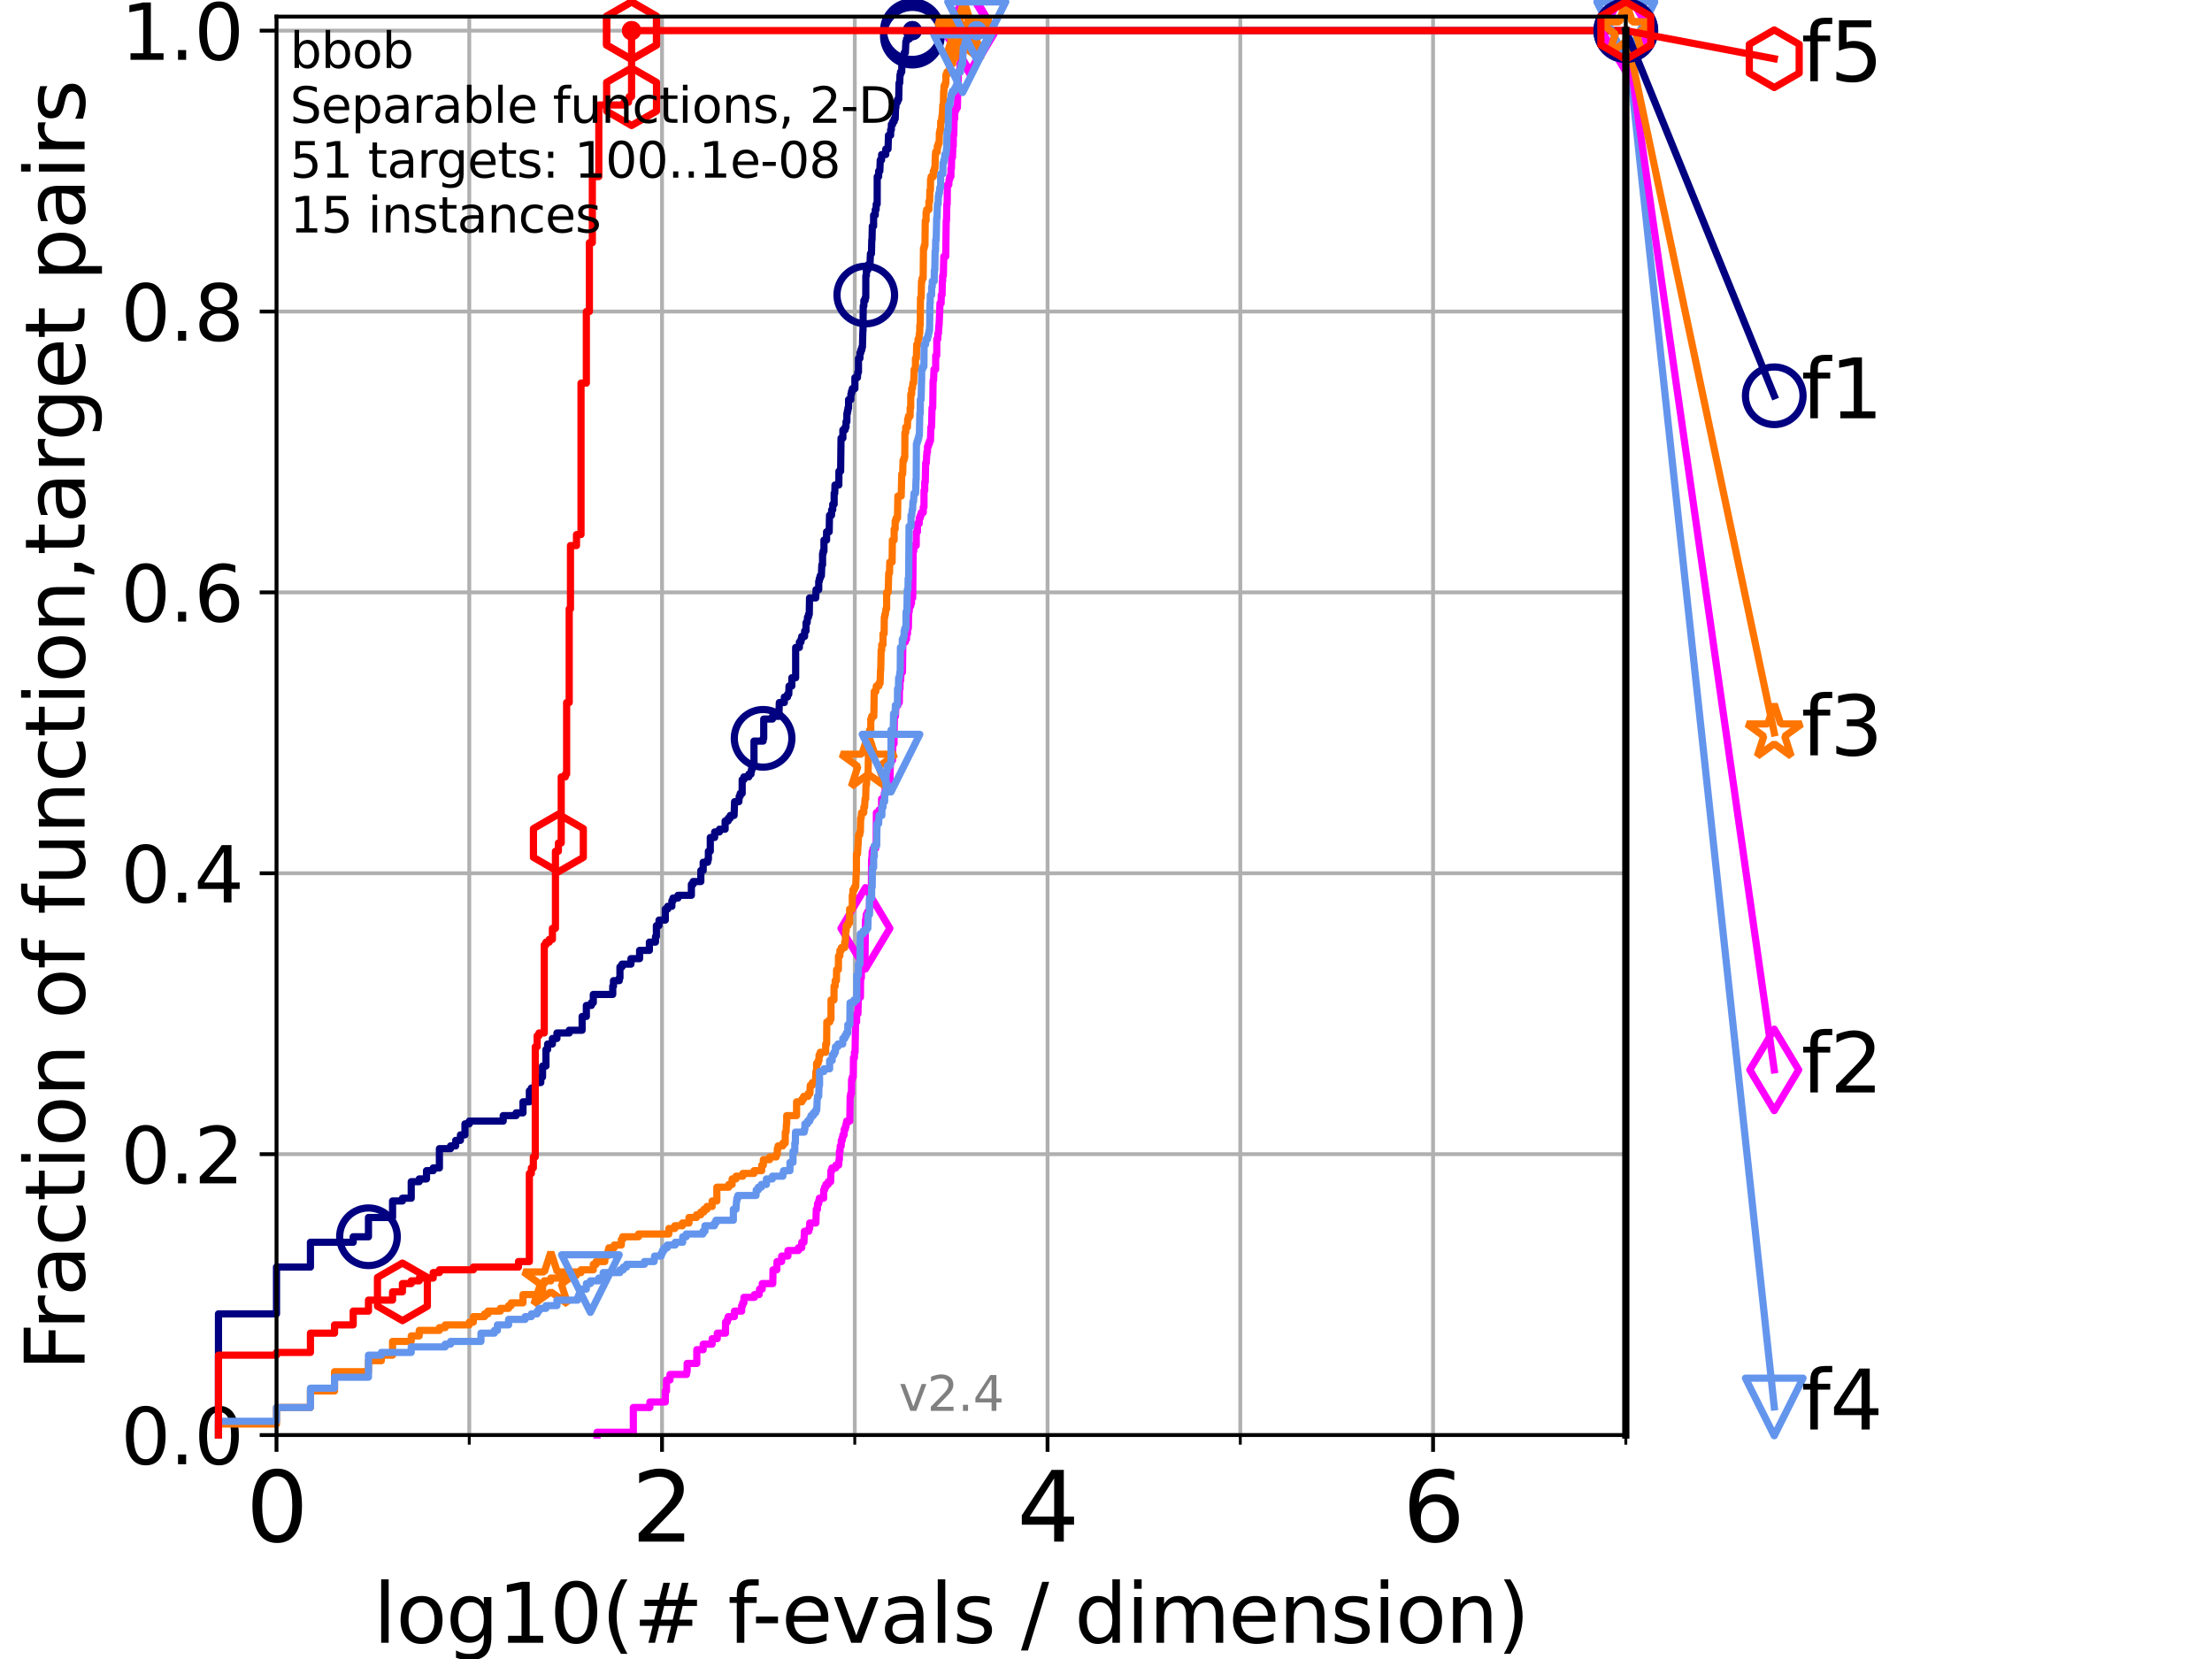 <?xml version="1.0" encoding="utf-8" standalone="no"?>
<!DOCTYPE svg PUBLIC "-//W3C//DTD SVG 1.1//EN"
  "http://www.w3.org/Graphics/SVG/1.1/DTD/svg11.dtd">
<svg height="345.6pt" version="1.1" viewBox="0 0 460.8 345.6" width="460.8pt" xmlns="http://www.w3.org/2000/svg" xmlns:xlink="http://www.w3.org/1999/xlink">
 <defs>
  <style type="text/css">*{stroke-linecap:butt;stroke-linejoin:round;}</style>
 </defs>
 <g id="figure_1">
  <g id="patch_1">
   <path d="M 0 345.6 
L 460.8 345.6 
L 460.8 0 
L 0 0 
z
" style="fill:#ffffff;"/>
  </g>
  <g id="axes_1">
   <g id="patch_2">
    <path d="M 57.6 298.944 
L 338.688 298.944 
L 338.688 3.456 
L 57.6 3.456 
z
" style="fill:#ffffff;"/>
   </g>
   <g id="matplotlib.axis_1">
    <g id="xtick_1">
     <g id="line2d_1">
      <path clip-path="url(#p51f0a5927b)" d="M 57.6 298.944 
L 57.6 3.456 
" style="fill:none;stroke:#b0b0b0;stroke-linecap:square;stroke-width:0.8;"/>
     </g>
     <g id="line2d_2">
      <defs>
       <path d="M 0 0 
L 0 3.5 
" id="mdd8de398e8" style="stroke:#000000;stroke-width:0.8;"/>
      </defs>
      <g>
       <use style="stroke:#000000;stroke-width:0.8;" x="57.6" xlink:href="#mdd8de398e8" y="298.944"/>
      </g>
     </g>
     <g id="text_1">
      <!-- 0 -->
      <g transform="translate(51.237 321.141)scale(0.2 -0.2)">
       <defs>
        <path d="M 2034 4250 
Q 1547 4250 1301 3770 
Q 1056 3291 1056 2328 
Q 1056 1369 1301 889 
Q 1547 409 2034 409 
Q 2525 409 2770 889 
Q 3016 1369 3016 2328 
Q 3016 3291 2770 3770 
Q 2525 4250 2034 4250 
z
M 2034 4750 
Q 2819 4750 3233 4129 
Q 3647 3509 3647 2328 
Q 3647 1150 3233 529 
Q 2819 -91 2034 -91 
Q 1250 -91 836 529 
Q 422 1150 422 2328 
Q 422 3509 836 4129 
Q 1250 4750 2034 4750 
z
" id="DejaVuSans-30" transform="scale(0.016)"/>
       </defs>
       <use xlink:href="#DejaVuSans-30"/>
      </g>
     </g>
    </g>
    <g id="xtick_2">
     <g id="line2d_3">
      <path clip-path="url(#p51f0a5927b)" d="M 137.911 298.944 
L 137.911 3.456 
" style="fill:none;stroke:#b0b0b0;stroke-linecap:square;stroke-width:0.8;"/>
     </g>
     <g id="line2d_4">
      <g>
       <use style="stroke:#000000;stroke-width:0.8;" x="137.911" xlink:href="#mdd8de398e8" y="298.944"/>
      </g>
     </g>
     <g id="text_2">
      <!-- 2 -->
      <g transform="translate(131.548 321.141)scale(0.2 -0.2)">
       <defs>
        <path d="M 1228 531 
L 3431 531 
L 3431 0 
L 469 0 
L 469 531 
Q 828 903 1448 1529 
Q 2069 2156 2228 2338 
Q 2531 2678 2651 2914 
Q 2772 3150 2772 3378 
Q 2772 3750 2511 3984 
Q 2250 4219 1831 4219 
Q 1534 4219 1204 4116 
Q 875 4013 500 3803 
L 500 4441 
Q 881 4594 1212 4672 
Q 1544 4750 1819 4750 
Q 2544 4750 2975 4387 
Q 3406 4025 3406 3419 
Q 3406 3131 3298 2873 
Q 3191 2616 2906 2266 
Q 2828 2175 2409 1742 
Q 1991 1309 1228 531 
z
" id="DejaVuSans-32" transform="scale(0.016)"/>
       </defs>
       <use xlink:href="#DejaVuSans-32"/>
      </g>
     </g>
    </g>
    <g id="xtick_3">
     <g id="line2d_5">
      <path clip-path="url(#p51f0a5927b)" d="M 218.222 298.944 
L 218.222 3.456 
" style="fill:none;stroke:#b0b0b0;stroke-linecap:square;stroke-width:0.8;"/>
     </g>
     <g id="line2d_6">
      <g>
       <use style="stroke:#000000;stroke-width:0.8;" x="218.222" xlink:href="#mdd8de398e8" y="298.944"/>
      </g>
     </g>
     <g id="text_3">
      <!-- 4 -->
      <g transform="translate(211.859 321.141)scale(0.2 -0.2)">
       <defs>
        <path d="M 2419 4116 
L 825 1625 
L 2419 1625 
L 2419 4116 
z
M 2253 4666 
L 3047 4666 
L 3047 1625 
L 3713 1625 
L 3713 1100 
L 3047 1100 
L 3047 0 
L 2419 0 
L 2419 1100 
L 313 1100 
L 313 1709 
L 2253 4666 
z
" id="DejaVuSans-34" transform="scale(0.016)"/>
       </defs>
       <use xlink:href="#DejaVuSans-34"/>
      </g>
     </g>
    </g>
    <g id="xtick_4">
     <g id="line2d_7">
      <path clip-path="url(#p51f0a5927b)" d="M 298.533 298.944 
L 298.533 3.456 
" style="fill:none;stroke:#b0b0b0;stroke-linecap:square;stroke-width:0.8;"/>
     </g>
     <g id="line2d_8">
      <g>
       <use style="stroke:#000000;stroke-width:0.8;" x="298.533" xlink:href="#mdd8de398e8" y="298.944"/>
      </g>
     </g>
     <g id="text_4">
      <!-- 6 -->
      <g transform="translate(292.17 321.141)scale(0.2 -0.2)">
       <defs>
        <path d="M 2113 2584 
Q 1688 2584 1439 2293 
Q 1191 2003 1191 1497 
Q 1191 994 1439 701 
Q 1688 409 2113 409 
Q 2538 409 2786 701 
Q 3034 994 3034 1497 
Q 3034 2003 2786 2293 
Q 2538 2584 2113 2584 
z
M 3366 4563 
L 3366 3988 
Q 3128 4100 2886 4159 
Q 2644 4219 2406 4219 
Q 1781 4219 1451 3797 
Q 1122 3375 1075 2522 
Q 1259 2794 1537 2939 
Q 1816 3084 2150 3084 
Q 2853 3084 3261 2657 
Q 3669 2231 3669 1497 
Q 3669 778 3244 343 
Q 2819 -91 2113 -91 
Q 1303 -91 875 529 
Q 447 1150 447 2328 
Q 447 3434 972 4092 
Q 1497 4750 2381 4750 
Q 2619 4750 2861 4703 
Q 3103 4656 3366 4563 
z
" id="DejaVuSans-36" transform="scale(0.016)"/>
       </defs>
       <use xlink:href="#DejaVuSans-36"/>
      </g>
     </g>
    </g>
    <g id="xtick_5">
     <g id="line2d_9">
      <path clip-path="url(#p51f0a5927b)" d="M 97.755 298.944 
L 97.755 3.456 
" style="fill:none;stroke:#b0b0b0;stroke-linecap:square;stroke-width:0.8;"/>
     </g>
     <g id="line2d_10">
      <defs>
       <path d="M 0 0 
L 0 2 
" id="mbc9cdf4f93" style="stroke:#000000;stroke-width:0.6;"/>
      </defs>
      <g>
       <use style="stroke:#000000;stroke-width:0.6;" x="97.755" xlink:href="#mbc9cdf4f93" y="298.944"/>
      </g>
     </g>
    </g>
    <g id="xtick_6">
     <g id="line2d_11">
      <path clip-path="url(#p51f0a5927b)" d="M 178.066 298.944 
L 178.066 3.456 
" style="fill:none;stroke:#b0b0b0;stroke-linecap:square;stroke-width:0.8;"/>
     </g>
     <g id="line2d_12">
      <g>
       <use style="stroke:#000000;stroke-width:0.6;" x="178.066" xlink:href="#mbc9cdf4f93" y="298.944"/>
      </g>
     </g>
    </g>
    <g id="xtick_7">
     <g id="line2d_13">
      <path clip-path="url(#p51f0a5927b)" d="M 258.377 298.944 
L 258.377 3.456 
" style="fill:none;stroke:#b0b0b0;stroke-linecap:square;stroke-width:0.8;"/>
     </g>
     <g id="line2d_14">
      <g>
       <use style="stroke:#000000;stroke-width:0.6;" x="258.377" xlink:href="#mbc9cdf4f93" y="298.944"/>
      </g>
     </g>
    </g>
    <g id="xtick_8">
     <g id="line2d_15">
      <path clip-path="url(#p51f0a5927b)" d="M 338.688 298.944 
L 338.688 3.456 
" style="fill:none;stroke:#b0b0b0;stroke-linecap:square;stroke-width:0.8;"/>
     </g>
     <g id="line2d_16">
      <g>
       <use style="stroke:#000000;stroke-width:0.6;" x="338.688" xlink:href="#mbc9cdf4f93" y="298.944"/>
      </g>
     </g>
    </g>
    <g id="text_5">
     <!-- log10(# f-evals / dimension) -->
     <g transform="translate(77.764 342.218)scale(0.17 -0.17)">
      <defs>
       <path d="M 603 4863 
L 1178 4863 
L 1178 0 
L 603 0 
L 603 4863 
z
" id="DejaVuSans-6c" transform="scale(0.016)"/>
       <path d="M 1959 3097 
Q 1497 3097 1228 2736 
Q 959 2375 959 1747 
Q 959 1119 1226 758 
Q 1494 397 1959 397 
Q 2419 397 2687 759 
Q 2956 1122 2956 1747 
Q 2956 2369 2687 2733 
Q 2419 3097 1959 3097 
z
M 1959 3584 
Q 2709 3584 3137 3096 
Q 3566 2609 3566 1747 
Q 3566 888 3137 398 
Q 2709 -91 1959 -91 
Q 1206 -91 779 398 
Q 353 888 353 1747 
Q 353 2609 779 3096 
Q 1206 3584 1959 3584 
z
" id="DejaVuSans-6f" transform="scale(0.016)"/>
       <path d="M 2906 1791 
Q 2906 2416 2648 2759 
Q 2391 3103 1925 3103 
Q 1463 3103 1205 2759 
Q 947 2416 947 1791 
Q 947 1169 1205 825 
Q 1463 481 1925 481 
Q 2391 481 2648 825 
Q 2906 1169 2906 1791 
z
M 3481 434 
Q 3481 -459 3084 -895 
Q 2688 -1331 1869 -1331 
Q 1566 -1331 1297 -1286 
Q 1028 -1241 775 -1147 
L 775 -588 
Q 1028 -725 1275 -790 
Q 1522 -856 1778 -856 
Q 2344 -856 2625 -561 
Q 2906 -266 2906 331 
L 2906 616 
Q 2728 306 2450 153 
Q 2172 0 1784 0 
Q 1141 0 747 490 
Q 353 981 353 1791 
Q 353 2603 747 3093 
Q 1141 3584 1784 3584 
Q 2172 3584 2450 3431 
Q 2728 3278 2906 2969 
L 2906 3500 
L 3481 3500 
L 3481 434 
z
" id="DejaVuSans-67" transform="scale(0.016)"/>
       <path d="M 794 531 
L 1825 531 
L 1825 4091 
L 703 3866 
L 703 4441 
L 1819 4666 
L 2450 4666 
L 2450 531 
L 3481 531 
L 3481 0 
L 794 0 
L 794 531 
z
" id="DejaVuSans-31" transform="scale(0.016)"/>
       <path d="M 1984 4856 
Q 1566 4138 1362 3434 
Q 1159 2731 1159 2009 
Q 1159 1288 1364 580 
Q 1569 -128 1984 -844 
L 1484 -844 
Q 1016 -109 783 600 
Q 550 1309 550 2009 
Q 550 2706 781 3412 
Q 1013 4119 1484 4856 
L 1984 4856 
z
" id="DejaVuSans-28" transform="scale(0.016)"/>
       <path d="M 3272 2816 
L 2363 2816 
L 2100 1772 
L 3016 1772 
L 3272 2816 
z
M 2803 4594 
L 2478 3297 
L 3391 3297 
L 3719 4594 
L 4219 4594 
L 3897 3297 
L 4872 3297 
L 4872 2816 
L 3775 2816 
L 3519 1772 
L 4513 1772 
L 4513 1294 
L 3397 1294 
L 3072 0 
L 2572 0 
L 2894 1294 
L 1978 1294 
L 1656 0 
L 1153 0 
L 1478 1294 
L 494 1294 
L 494 1772 
L 1594 1772 
L 1856 2816 
L 850 2816 
L 850 3297 
L 1978 3297 
L 2297 4594 
L 2803 4594 
z
" id="DejaVuSans-23" transform="scale(0.016)"/>
       <path id="DejaVuSans-20" transform="scale(0.016)"/>
       <path d="M 2375 4863 
L 2375 4384 
L 1825 4384 
Q 1516 4384 1395 4259 
Q 1275 4134 1275 3809 
L 1275 3500 
L 2222 3500 
L 2222 3053 
L 1275 3053 
L 1275 0 
L 697 0 
L 697 3053 
L 147 3053 
L 147 3500 
L 697 3500 
L 697 3744 
Q 697 4328 969 4595 
Q 1241 4863 1831 4863 
L 2375 4863 
z
" id="DejaVuSans-66" transform="scale(0.016)"/>
       <path d="M 313 2009 
L 1997 2009 
L 1997 1497 
L 313 1497 
L 313 2009 
z
" id="DejaVuSans-2d" transform="scale(0.016)"/>
       <path d="M 3597 1894 
L 3597 1613 
L 953 1613 
Q 991 1019 1311 708 
Q 1631 397 2203 397 
Q 2534 397 2845 478 
Q 3156 559 3463 722 
L 3463 178 
Q 3153 47 2828 -22 
Q 2503 -91 2169 -91 
Q 1331 -91 842 396 
Q 353 884 353 1716 
Q 353 2575 817 3079 
Q 1281 3584 2069 3584 
Q 2775 3584 3186 3129 
Q 3597 2675 3597 1894 
z
M 3022 2063 
Q 3016 2534 2758 2815 
Q 2500 3097 2075 3097 
Q 1594 3097 1305 2825 
Q 1016 2553 972 2059 
L 3022 2063 
z
" id="DejaVuSans-65" transform="scale(0.016)"/>
       <path d="M 191 3500 
L 800 3500 
L 1894 563 
L 2988 3500 
L 3597 3500 
L 2284 0 
L 1503 0 
L 191 3500 
z
" id="DejaVuSans-76" transform="scale(0.016)"/>
       <path d="M 2194 1759 
Q 1497 1759 1228 1600 
Q 959 1441 959 1056 
Q 959 750 1161 570 
Q 1363 391 1709 391 
Q 2188 391 2477 730 
Q 2766 1069 2766 1631 
L 2766 1759 
L 2194 1759 
z
M 3341 1997 
L 3341 0 
L 2766 0 
L 2766 531 
Q 2569 213 2275 61 
Q 1981 -91 1556 -91 
Q 1019 -91 701 211 
Q 384 513 384 1019 
Q 384 1609 779 1909 
Q 1175 2209 1959 2209 
L 2766 2209 
L 2766 2266 
Q 2766 2663 2505 2880 
Q 2244 3097 1772 3097 
Q 1472 3097 1187 3025 
Q 903 2953 641 2809 
L 641 3341 
Q 956 3463 1253 3523 
Q 1550 3584 1831 3584 
Q 2591 3584 2966 3190 
Q 3341 2797 3341 1997 
z
" id="DejaVuSans-61" transform="scale(0.016)"/>
       <path d="M 2834 3397 
L 2834 2853 
Q 2591 2978 2328 3040 
Q 2066 3103 1784 3103 
Q 1356 3103 1142 2972 
Q 928 2841 928 2578 
Q 928 2378 1081 2264 
Q 1234 2150 1697 2047 
L 1894 2003 
Q 2506 1872 2764 1633 
Q 3022 1394 3022 966 
Q 3022 478 2636 193 
Q 2250 -91 1575 -91 
Q 1294 -91 989 -36 
Q 684 19 347 128 
L 347 722 
Q 666 556 975 473 
Q 1284 391 1588 391 
Q 1994 391 2212 530 
Q 2431 669 2431 922 
Q 2431 1156 2273 1281 
Q 2116 1406 1581 1522 
L 1381 1569 
Q 847 1681 609 1914 
Q 372 2147 372 2553 
Q 372 3047 722 3315 
Q 1072 3584 1716 3584 
Q 2034 3584 2315 3537 
Q 2597 3491 2834 3397 
z
" id="DejaVuSans-73" transform="scale(0.016)"/>
       <path d="M 1625 4666 
L 2156 4666 
L 531 -594 
L 0 -594 
L 1625 4666 
z
" id="DejaVuSans-2f" transform="scale(0.016)"/>
       <path d="M 2906 2969 
L 2906 4863 
L 3481 4863 
L 3481 0 
L 2906 0 
L 2906 525 
Q 2725 213 2448 61 
Q 2172 -91 1784 -91 
Q 1150 -91 751 415 
Q 353 922 353 1747 
Q 353 2572 751 3078 
Q 1150 3584 1784 3584 
Q 2172 3584 2448 3432 
Q 2725 3281 2906 2969 
z
M 947 1747 
Q 947 1113 1208 752 
Q 1469 391 1925 391 
Q 2381 391 2643 752 
Q 2906 1113 2906 1747 
Q 2906 2381 2643 2742 
Q 2381 3103 1925 3103 
Q 1469 3103 1208 2742 
Q 947 2381 947 1747 
z
" id="DejaVuSans-64" transform="scale(0.016)"/>
       <path d="M 603 3500 
L 1178 3500 
L 1178 0 
L 603 0 
L 603 3500 
z
M 603 4863 
L 1178 4863 
L 1178 4134 
L 603 4134 
L 603 4863 
z
" id="DejaVuSans-69" transform="scale(0.016)"/>
       <path d="M 3328 2828 
Q 3544 3216 3844 3400 
Q 4144 3584 4550 3584 
Q 5097 3584 5394 3201 
Q 5691 2819 5691 2113 
L 5691 0 
L 5113 0 
L 5113 2094 
Q 5113 2597 4934 2840 
Q 4756 3084 4391 3084 
Q 3944 3084 3684 2787 
Q 3425 2491 3425 1978 
L 3425 0 
L 2847 0 
L 2847 2094 
Q 2847 2600 2669 2842 
Q 2491 3084 2119 3084 
Q 1678 3084 1418 2786 
Q 1159 2488 1159 1978 
L 1159 0 
L 581 0 
L 581 3500 
L 1159 3500 
L 1159 2956 
Q 1356 3278 1631 3431 
Q 1906 3584 2284 3584 
Q 2666 3584 2933 3390 
Q 3200 3197 3328 2828 
z
" id="DejaVuSans-6d" transform="scale(0.016)"/>
       <path d="M 3513 2113 
L 3513 0 
L 2938 0 
L 2938 2094 
Q 2938 2591 2744 2837 
Q 2550 3084 2163 3084 
Q 1697 3084 1428 2787 
Q 1159 2491 1159 1978 
L 1159 0 
L 581 0 
L 581 3500 
L 1159 3500 
L 1159 2956 
Q 1366 3272 1645 3428 
Q 1925 3584 2291 3584 
Q 2894 3584 3203 3211 
Q 3513 2838 3513 2113 
z
" id="DejaVuSans-6e" transform="scale(0.016)"/>
       <path d="M 513 4856 
L 1013 4856 
Q 1481 4119 1714 3412 
Q 1947 2706 1947 2009 
Q 1947 1309 1714 600 
Q 1481 -109 1013 -844 
L 513 -844 
Q 928 -128 1133 580 
Q 1338 1288 1338 2009 
Q 1338 2731 1133 3434 
Q 928 4138 513 4856 
z
" id="DejaVuSans-29" transform="scale(0.016)"/>
      </defs>
      <use xlink:href="#DejaVuSans-6c"/>
      <use x="27.783" xlink:href="#DejaVuSans-6f"/>
      <use x="88.965" xlink:href="#DejaVuSans-67"/>
      <use x="152.441" xlink:href="#DejaVuSans-31"/>
      <use x="216.064" xlink:href="#DejaVuSans-30"/>
      <use x="279.688" xlink:href="#DejaVuSans-28"/>
      <use x="318.701" xlink:href="#DejaVuSans-23"/>
      <use x="402.49" xlink:href="#DejaVuSans-20"/>
      <use x="434.277" xlink:href="#DejaVuSans-66"/>
      <use x="463.982" xlink:href="#DejaVuSans-2d"/>
      <use x="500.066" xlink:href="#DejaVuSans-65"/>
      <use x="561.59" xlink:href="#DejaVuSans-76"/>
      <use x="620.77" xlink:href="#DejaVuSans-61"/>
      <use x="682.049" xlink:href="#DejaVuSans-6c"/>
      <use x="709.832" xlink:href="#DejaVuSans-73"/>
      <use x="761.932" xlink:href="#DejaVuSans-20"/>
      <use x="793.719" xlink:href="#DejaVuSans-2f"/>
      <use x="827.41" xlink:href="#DejaVuSans-20"/>
      <use x="859.197" xlink:href="#DejaVuSans-64"/>
      <use x="922.674" xlink:href="#DejaVuSans-69"/>
      <use x="950.457" xlink:href="#DejaVuSans-6d"/>
      <use x="1047.869" xlink:href="#DejaVuSans-65"/>
      <use x="1109.393" xlink:href="#DejaVuSans-6e"/>
      <use x="1172.771" xlink:href="#DejaVuSans-73"/>
      <use x="1224.871" xlink:href="#DejaVuSans-69"/>
      <use x="1252.654" xlink:href="#DejaVuSans-6f"/>
      <use x="1313.836" xlink:href="#DejaVuSans-6e"/>
      <use x="1377.215" xlink:href="#DejaVuSans-29"/>
     </g>
    </g>
   </g>
   <g id="matplotlib.axis_2">
    <g id="ytick_1">
     <g id="line2d_17">
      <path clip-path="url(#p51f0a5927b)" d="M 57.6 298.944 
L 338.688 298.944 
" style="fill:none;stroke:#b0b0b0;stroke-linecap:square;stroke-width:0.8;"/>
     </g>
     <g id="line2d_18">
      <defs>
       <path d="M 0 0 
L -3.5 0 
" id="m5d9117e64f" style="stroke:#000000;stroke-width:0.8;"/>
      </defs>
      <g>
       <use style="stroke:#000000;stroke-width:0.8;" x="57.6" xlink:href="#m5d9117e64f" y="298.944"/>
      </g>
     </g>
     <g id="text_6">
      <!-- 0.0 -->
      <g transform="translate(25.155 305.023)scale(0.16 -0.16)">
       <defs>
        <path d="M 684 794 
L 1344 794 
L 1344 0 
L 684 0 
L 684 794 
z
" id="DejaVuSans-2e" transform="scale(0.016)"/>
       </defs>
       <use xlink:href="#DejaVuSans-30"/>
       <use x="63.623" xlink:href="#DejaVuSans-2e"/>
       <use x="95.41" xlink:href="#DejaVuSans-30"/>
      </g>
     </g>
    </g>
    <g id="ytick_2">
     <g id="line2d_19">
      <path clip-path="url(#p51f0a5927b)" d="M 57.6 240.432 
L 338.688 240.432 
" style="fill:none;stroke:#b0b0b0;stroke-linecap:square;stroke-width:0.8;"/>
     </g>
     <g id="line2d_20">
      <g>
       <use style="stroke:#000000;stroke-width:0.8;" x="57.6" xlink:href="#m5d9117e64f" y="240.432"/>
      </g>
     </g>
     <g id="text_7">
      <!-- 0.2 -->
      <g transform="translate(25.155 246.51)scale(0.16 -0.16)">
       <use xlink:href="#DejaVuSans-30"/>
       <use x="63.623" xlink:href="#DejaVuSans-2e"/>
       <use x="95.41" xlink:href="#DejaVuSans-32"/>
      </g>
     </g>
    </g>
    <g id="ytick_3">
     <g id="line2d_21">
      <path clip-path="url(#p51f0a5927b)" d="M 57.6 181.919 
L 338.688 181.919 
" style="fill:none;stroke:#b0b0b0;stroke-linecap:square;stroke-width:0.8;"/>
     </g>
     <g id="line2d_22">
      <g>
       <use style="stroke:#000000;stroke-width:0.8;" x="57.6" xlink:href="#m5d9117e64f" y="181.919"/>
      </g>
     </g>
     <g id="text_8">
      <!-- 0.4 -->
      <g transform="translate(25.155 187.998)scale(0.16 -0.16)">
       <use xlink:href="#DejaVuSans-30"/>
       <use x="63.623" xlink:href="#DejaVuSans-2e"/>
       <use x="95.41" xlink:href="#DejaVuSans-34"/>
      </g>
     </g>
    </g>
    <g id="ytick_4">
     <g id="line2d_23">
      <path clip-path="url(#p51f0a5927b)" d="M 57.6 123.407 
L 338.688 123.407 
" style="fill:none;stroke:#b0b0b0;stroke-linecap:square;stroke-width:0.8;"/>
     </g>
     <g id="line2d_24">
      <g>
       <use style="stroke:#000000;stroke-width:0.8;" x="57.6" xlink:href="#m5d9117e64f" y="123.407"/>
      </g>
     </g>
     <g id="text_9">
      <!-- 0.6 -->
      <g transform="translate(25.155 129.485)scale(0.16 -0.16)">
       <use xlink:href="#DejaVuSans-30"/>
       <use x="63.623" xlink:href="#DejaVuSans-2e"/>
       <use x="95.41" xlink:href="#DejaVuSans-36"/>
      </g>
     </g>
    </g>
    <g id="ytick_5">
     <g id="line2d_25">
      <path clip-path="url(#p51f0a5927b)" d="M 57.6 64.894 
L 338.688 64.894 
" style="fill:none;stroke:#b0b0b0;stroke-linecap:square;stroke-width:0.8;"/>
     </g>
     <g id="line2d_26">
      <g>
       <use style="stroke:#000000;stroke-width:0.8;" x="57.6" xlink:href="#m5d9117e64f" y="64.894"/>
      </g>
     </g>
     <g id="text_10">
      <!-- 0.8 -->
      <g transform="translate(25.155 70.973)scale(0.16 -0.16)">
       <defs>
        <path d="M 2034 2216 
Q 1584 2216 1326 1975 
Q 1069 1734 1069 1313 
Q 1069 891 1326 650 
Q 1584 409 2034 409 
Q 2484 409 2743 651 
Q 3003 894 3003 1313 
Q 3003 1734 2745 1975 
Q 2488 2216 2034 2216 
z
M 1403 2484 
Q 997 2584 770 2862 
Q 544 3141 544 3541 
Q 544 4100 942 4425 
Q 1341 4750 2034 4750 
Q 2731 4750 3128 4425 
Q 3525 4100 3525 3541 
Q 3525 3141 3298 2862 
Q 3072 2584 2669 2484 
Q 3125 2378 3379 2068 
Q 3634 1759 3634 1313 
Q 3634 634 3220 271 
Q 2806 -91 2034 -91 
Q 1263 -91 848 271 
Q 434 634 434 1313 
Q 434 1759 690 2068 
Q 947 2378 1403 2484 
z
M 1172 3481 
Q 1172 3119 1398 2916 
Q 1625 2713 2034 2713 
Q 2441 2713 2670 2916 
Q 2900 3119 2900 3481 
Q 2900 3844 2670 4047 
Q 2441 4250 2034 4250 
Q 1625 4250 1398 4047 
Q 1172 3844 1172 3481 
z
" id="DejaVuSans-38" transform="scale(0.016)"/>
       </defs>
       <use xlink:href="#DejaVuSans-30"/>
       <use x="63.623" xlink:href="#DejaVuSans-2e"/>
       <use x="95.41" xlink:href="#DejaVuSans-38"/>
      </g>
     </g>
    </g>
    <g id="ytick_6">
     <g id="line2d_27">
      <path clip-path="url(#p51f0a5927b)" d="M 57.6 6.382 
L 338.688 6.382 
" style="fill:none;stroke:#b0b0b0;stroke-linecap:square;stroke-width:0.8;"/>
     </g>
     <g id="line2d_28">
      <g>
       <use style="stroke:#000000;stroke-width:0.8;" x="57.6" xlink:href="#m5d9117e64f" y="6.382"/>
      </g>
     </g>
     <g id="text_11">
      <!-- 1.0 -->
      <g transform="translate(25.155 12.46)scale(0.16 -0.16)">
       <use xlink:href="#DejaVuSans-31"/>
       <use x="63.623" xlink:href="#DejaVuSans-2e"/>
       <use x="95.41" xlink:href="#DejaVuSans-30"/>
      </g>
     </g>
    </g>
    <g id="text_12">
     <!-- Fraction of function,target pairs -->
     <g transform="translate(17.62 285.585)rotate(-90)scale(0.17 -0.17)">
      <defs>
       <path d="M 628 4666 
L 3309 4666 
L 3309 4134 
L 1259 4134 
L 1259 2759 
L 3109 2759 
L 3109 2228 
L 1259 2228 
L 1259 0 
L 628 0 
L 628 4666 
z
" id="DejaVuSans-46" transform="scale(0.016)"/>
       <path d="M 2631 2963 
Q 2534 3019 2420 3045 
Q 2306 3072 2169 3072 
Q 1681 3072 1420 2755 
Q 1159 2438 1159 1844 
L 1159 0 
L 581 0 
L 581 3500 
L 1159 3500 
L 1159 2956 
Q 1341 3275 1631 3429 
Q 1922 3584 2338 3584 
Q 2397 3584 2469 3576 
Q 2541 3569 2628 3553 
L 2631 2963 
z
" id="DejaVuSans-72" transform="scale(0.016)"/>
       <path d="M 3122 3366 
L 3122 2828 
Q 2878 2963 2633 3030 
Q 2388 3097 2138 3097 
Q 1578 3097 1268 2742 
Q 959 2388 959 1747 
Q 959 1106 1268 751 
Q 1578 397 2138 397 
Q 2388 397 2633 464 
Q 2878 531 3122 666 
L 3122 134 
Q 2881 22 2623 -34 
Q 2366 -91 2075 -91 
Q 1284 -91 818 406 
Q 353 903 353 1747 
Q 353 2603 823 3093 
Q 1294 3584 2113 3584 
Q 2378 3584 2631 3529 
Q 2884 3475 3122 3366 
z
" id="DejaVuSans-63" transform="scale(0.016)"/>
       <path d="M 1172 4494 
L 1172 3500 
L 2356 3500 
L 2356 3053 
L 1172 3053 
L 1172 1153 
Q 1172 725 1289 603 
Q 1406 481 1766 481 
L 2356 481 
L 2356 0 
L 1766 0 
Q 1100 0 847 248 
Q 594 497 594 1153 
L 594 3053 
L 172 3053 
L 172 3500 
L 594 3500 
L 594 4494 
L 1172 4494 
z
" id="DejaVuSans-74" transform="scale(0.016)"/>
       <path d="M 544 1381 
L 544 3500 
L 1119 3500 
L 1119 1403 
Q 1119 906 1312 657 
Q 1506 409 1894 409 
Q 2359 409 2629 706 
Q 2900 1003 2900 1516 
L 2900 3500 
L 3475 3500 
L 3475 0 
L 2900 0 
L 2900 538 
Q 2691 219 2414 64 
Q 2138 -91 1772 -91 
Q 1169 -91 856 284 
Q 544 659 544 1381 
z
M 1991 3584 
L 1991 3584 
z
" id="DejaVuSans-75" transform="scale(0.016)"/>
       <path d="M 750 794 
L 1409 794 
L 1409 256 
L 897 -744 
L 494 -744 
L 750 256 
L 750 794 
z
" id="DejaVuSans-2c" transform="scale(0.016)"/>
       <path d="M 1159 525 
L 1159 -1331 
L 581 -1331 
L 581 3500 
L 1159 3500 
L 1159 2969 
Q 1341 3281 1617 3432 
Q 1894 3584 2278 3584 
Q 2916 3584 3314 3078 
Q 3713 2572 3713 1747 
Q 3713 922 3314 415 
Q 2916 -91 2278 -91 
Q 1894 -91 1617 61 
Q 1341 213 1159 525 
z
M 3116 1747 
Q 3116 2381 2855 2742 
Q 2594 3103 2138 3103 
Q 1681 3103 1420 2742 
Q 1159 2381 1159 1747 
Q 1159 1113 1420 752 
Q 1681 391 2138 391 
Q 2594 391 2855 752 
Q 3116 1113 3116 1747 
z
" id="DejaVuSans-70" transform="scale(0.016)"/>
      </defs>
      <use xlink:href="#DejaVuSans-46"/>
      <use x="50.27" xlink:href="#DejaVuSans-72"/>
      <use x="91.383" xlink:href="#DejaVuSans-61"/>
      <use x="152.662" xlink:href="#DejaVuSans-63"/>
      <use x="207.643" xlink:href="#DejaVuSans-74"/>
      <use x="246.852" xlink:href="#DejaVuSans-69"/>
      <use x="274.635" xlink:href="#DejaVuSans-6f"/>
      <use x="335.816" xlink:href="#DejaVuSans-6e"/>
      <use x="399.195" xlink:href="#DejaVuSans-20"/>
      <use x="430.982" xlink:href="#DejaVuSans-6f"/>
      <use x="492.164" xlink:href="#DejaVuSans-66"/>
      <use x="527.369" xlink:href="#DejaVuSans-20"/>
      <use x="559.156" xlink:href="#DejaVuSans-66"/>
      <use x="594.361" xlink:href="#DejaVuSans-75"/>
      <use x="657.74" xlink:href="#DejaVuSans-6e"/>
      <use x="721.119" xlink:href="#DejaVuSans-63"/>
      <use x="776.1" xlink:href="#DejaVuSans-74"/>
      <use x="815.309" xlink:href="#DejaVuSans-69"/>
      <use x="843.092" xlink:href="#DejaVuSans-6f"/>
      <use x="904.273" xlink:href="#DejaVuSans-6e"/>
      <use x="967.652" xlink:href="#DejaVuSans-2c"/>
      <use x="999.439" xlink:href="#DejaVuSans-74"/>
      <use x="1038.648" xlink:href="#DejaVuSans-61"/>
      <use x="1099.928" xlink:href="#DejaVuSans-72"/>
      <use x="1139.291" xlink:href="#DejaVuSans-67"/>
      <use x="1202.768" xlink:href="#DejaVuSans-65"/>
      <use x="1264.291" xlink:href="#DejaVuSans-74"/>
      <use x="1303.5" xlink:href="#DejaVuSans-20"/>
      <use x="1335.287" xlink:href="#DejaVuSans-70"/>
      <use x="1398.764" xlink:href="#DejaVuSans-61"/>
      <use x="1460.043" xlink:href="#DejaVuSans-69"/>
      <use x="1487.826" xlink:href="#DejaVuSans-72"/>
      <use x="1528.939" xlink:href="#DejaVuSans-73"/>
     </g>
    </g>
   </g>
   <g id="line2d_29">
    <defs>
     <path d="M 0 1.5 
C 0.398 1.5 0.779 1.342 1.061 1.061 
C 1.342 0.779 1.5 0.398 1.5 0 
C 1.5 -0.398 1.342 -0.779 1.061 -1.061 
C 0.779 -1.342 0.398 -1.5 0 -1.5 
C -0.398 -1.5 -0.779 -1.342 -1.061 -1.061 
C -1.342 -0.779 -1.5 -0.398 -1.5 0 
C -1.5 0.398 -1.342 0.779 -1.061 1.061 
C -0.779 1.342 -0.398 1.5 0 1.5 
z
" id="m107ad2e61d" style="stroke:#000080;"/>
    </defs>
    <g>
     <use style="fill:#000080;stroke:#000080;" x="190.062" xlink:href="#m107ad2e61d" y="6.382"/>
     <use style="fill:#000080;stroke:#000080;" x="190.062" xlink:href="#m107ad2e61d" y="6.382"/>
    </g>
   </g>
   <g id="line2d_30">
    <path d="M 45.512 298.944 
L 45.512 273.703 
L 57.6 273.703 
L 57.6 263.951 
L 64.671 263.951 
L 64.671 258.788 
L 73.579 258.788 
L 73.579 257.641 
L 76.759 257.641 
L 76.759 253.626 
L 81.776 253.626 
L 81.776 250.184 
L 83.83 250.184 
L 83.83 249.61 
L 85.667 249.61 
L 85.667 246.168 
L 87.33 246.168 
L 87.33 245.594 
L 88.847 245.594 
L 88.847 243.873 
L 90.243 243.873 
L 90.243 243.3 
L 91.535 243.3 
L 91.535 239.284 
L 93.864 239.284 
L 93.864 238.711 
L 94.921 238.711 
L 94.921 237.563 
L 95.918 237.563 
L 95.918 236.416 
L 96.861 236.416 
L 96.861 234.121 
L 97.755 234.121 
L 97.755 233.548 
L 104.826 233.548 
L 104.826 232.4 
L 107.515 232.4 
L 107.515 231.827 
L 108.949 231.827 
L 108.949 229.532 
L 110.274 229.532 
L 110.274 227.238 
L 110.694 227.238 
L 110.694 226.664 
L 111.506 226.664 
L 111.506 225.517 
L 112.656 225.517 
L 112.656 224.369 
L 113.023 224.369 
L 113.023 222.075 
L 113.735 222.075 
L 113.735 218.633 
L 114.08 218.633 
L 114.08 217.485 
L 115.077 217.485 
L 115.077 216.338 
L 116.02 216.338 
L 116.02 215.191 
L 118.577 215.191 
L 118.577 214.617 
L 121.265 214.617 
L 121.265 211.749 
L 122.148 211.749 
L 122.148 209.454 
L 123.193 209.454 
L 123.193 208.881 
L 123.594 208.881 
L 123.594 207.16 
L 127.643 207.16 
L 127.643 205.439 
L 127.799 205.439 
L 127.799 204.291 
L 129.002 204.291 
L 129.002 203.718 
L 129.147 203.718 
L 129.147 201.423 
L 129.574 201.423 
L 129.574 200.85 
L 131.44 200.85 
L 131.44 199.702 
L 133.239 199.702 
L 133.239 197.981 
L 135.281 197.981 
L 135.281 196.26 
L 136.551 196.26 
L 136.551 195.113 
L 136.739 195.113 
L 136.739 192.818 
L 137.29 192.818 
L 137.29 191.671 
L 138.595 191.671 
L 138.595 189.377 
L 139.091 189.377 
L 139.091 188.803 
L 139.965 188.803 
L 139.965 187.656 
L 140.196 187.656 
L 140.196 187.082 
L 141.235 187.082 
L 141.235 186.508 
L 144.026 186.508 
L 144.026 184.214 
L 144.391 184.214 
L 144.391 183.64 
L 145.998 183.64 
L 145.998 181.345 
L 146.485 181.345 
L 146.485 179.624 
L 147.419 179.624 
L 147.419 179.051 
L 147.57 179.051 
L 147.57 177.33 
L 147.967 177.33 
L 147.967 174.462 
L 148.873 174.462 
L 148.873 173.314 
L 149.868 173.314 
L 149.868 172.741 
L 151.056 172.741 
L 151.056 171.02 
L 151.701 171.02 
L 151.701 170.446 
L 152.13 170.446 
L 152.13 169.872 
L 152.922 169.872 
L 153.032 167.004 
L 153.925 167.004 
L 153.995 165.857 
L 154.201 165.857 
L 154.201 165.283 
L 154.608 165.283 
L 154.608 162.415 
L 154.972 162.415 
L 154.972 161.841 
L 155.991 161.841 
L 155.991 161.268 
L 156.449 161.268 
L 156.449 160.694 
L 156.569 160.694 
L 156.569 160.12 
L 156.747 160.12 
L 156.747 159.547 
L 156.953 159.547 
L 156.953 158.973 
L 157.07 158.973 
L 157.07 154.384 
L 158.968 154.384 
L 158.968 153.81 
L 159.098 153.81 
L 159.098 149.795 
L 160.915 149.795 
L 160.915 149.221 
L 162.26 149.221 
L 162.346 146.353 
L 163.389 146.353 
L 163.389 145.205 
L 164.044 145.205 
L 164.044 144.632 
L 164.314 144.632 
L 164.372 142.911 
L 164.955 142.911 
L 164.955 141.19 
L 165.75 141.19 
L 165.75 134.88 
L 166.528 134.88 
L 166.528 133.732 
L 166.862 133.732 
L 166.862 133.159 
L 167.011 133.159 
L 167.011 132.585 
L 167.609 132.585 
L 167.625 131.438 
L 167.908 131.438 
L 167.908 129.717 
L 168.141 129.717 
L 168.217 128.569 
L 168.416 128.569 
L 168.416 127.996 
L 168.582 127.996 
L 168.642 124.554 
L 169.939 124.554 
L 169.995 122.833 
L 170.554 122.833 
L 170.554 121.112 
L 170.674 121.112 
L 170.674 120.538 
L 170.846 120.538 
L 170.846 119.965 
L 171.108 119.965 
L 171.199 117.67 
L 171.353 117.67 
L 171.353 115.375 
L 171.468 115.375 
L 171.468 114.802 
L 171.646 114.802 
L 171.646 112.507 
L 172.191 112.507 
L 172.191 110.786 
L 172.733 110.786 
L 172.803 107.344 
L 173.223 107.344 
L 173.246 106.197 
L 173.474 106.197 
L 173.474 105.05 
L 173.767 105.05 
L 173.767 102.755 
L 173.9 102.755 
L 173.944 101.034 
L 174.743 101.034 
L 174.764 98.166 
L 175.119 98.166 
L 175.201 91.282 
L 175.587 91.282 
L 175.587 89.561 
L 176.044 89.561 
L 176.044 88.987 
L 176.239 88.987 
L 176.239 87.84 
L 176.422 87.84 
L 176.422 86.119 
L 176.536 86.119 
L 176.536 85.546 
L 176.65 85.546 
L 176.65 84.972 
L 176.773 84.972 
L 176.773 83.251 
L 177.254 83.251 
L 177.254 82.104 
L 177.373 82.104 
L 177.373 81.53 
L 177.553 81.53 
L 177.553 80.956 
L 178.092 80.956 
L 178.092 78.662 
L 178.616 78.662 
L 178.7 77.514 
L 178.834 77.514 
L 178.834 74.646 
L 179.14 74.646 
L 179.14 73.499 
L 179.319 73.499 
L 179.319 72.925 
L 179.521 72.925 
L 179.521 72.352 
L 179.657 72.352 
L 179.752 68.91 
L 179.784 68.91 
L 179.823 63.747 
L 179.957 63.747 
L 179.957 62.599 
L 180.229 62.599 
L 180.229 62.026 
L 180.359 62.026 
L 180.367 57.437 
L 180.481 57.437 
L 180.481 56.289 
L 180.767 56.289 
L 180.834 55.142 
L 181.231 55.142 
L 181.326 52.847 
L 181.541 52.847 
L 181.605 49.979 
L 181.655 49.979 
L 181.719 47.111 
L 181.986 47.111 
L 181.986 44.816 
L 182.33 44.816 
L 182.33 43.669 
L 182.507 43.669 
L 182.534 42.522 
L 182.729 42.522 
L 182.742 36.785 
L 183.04 36.785 
L 183.04 35.638 
L 183.287 35.638 
L 183.371 33.343 
L 183.645 33.343 
L 183.658 32.196 
L 184.522 32.196 
L 184.522 31.049 
L 184.991 31.049 
L 185.091 28.18 
L 185.534 28.18 
L 185.534 27.033 
L 185.687 27.033 
L 185.687 25.886 
L 185.972 25.886 
L 185.972 25.312 
L 186.274 25.312 
L 186.274 24.738 
L 186.49 24.738 
L 186.56 22.444 
L 186.624 22.444 
L 186.704 21.297 
L 186.973 21.297 
L 186.973 20.723 
L 187.217 20.723 
L 187.289 17.281 
L 187.422 17.281 
L 187.489 15.56 
L 187.6 15.56 
L 187.6 14.986 
L 187.85 14.986 
L 187.88 12.692 
L 188.365 12.692 
L 188.365 10.971 
L 188.61 10.971 
L 188.705 8.676 
L 188.846 8.676 
L 188.846 8.103 
L 189.461 8.103 
L 189.461 7.529 
L 190.062 7.529 
L 190.062 6.382 
L 338.688 6.382 
L 338.688 6.382 
" style="fill:none;stroke:#000080;stroke-linecap:square;stroke-width:1.5;"/>
   </g>
   <g id="line2d_31">
    <defs>
     <path d="M 0 6 
C 1.591 6 3.117 5.368 4.243 4.243 
C 5.368 3.117 6 1.591 6 0 
C 6 -1.591 5.368 -3.117 4.243 -4.243 
C 3.117 -5.368 1.591 -6 0 -6 
C -1.591 -6 -3.117 -5.368 -4.243 -4.243 
C -5.368 -3.117 -6 -1.591 -6 0 
C -6 1.591 -5.368 3.117 -4.243 4.243 
C -3.117 5.368 -1.591 6 0 6 
z
" id="m9c74e97d37" style="stroke:#000080;stroke-width:1.5;"/>
    </defs>
    <g>
     <use style="fill-opacity:0;stroke:#000080;stroke-width:1.5;" x="76.759" xlink:href="#m9c74e97d37" y="257.641"/>
     <use style="fill-opacity:0;stroke:#000080;stroke-width:1.5;" x="158.968" xlink:href="#m9c74e97d37" y="153.81"/>
     <use style="fill-opacity:0;stroke:#000080;stroke-width:1.5;" x="180.359" xlink:href="#m9c74e97d37" y="61.452"/>
     <use style="fill-opacity:0;stroke:#000080;stroke-width:1.5;" x="190.062" xlink:href="#m9c74e97d37" y="7.529"/>
     <use style="fill-opacity:0;stroke:#000080;stroke-width:1.5;" x="190.062" xlink:href="#m9c74e97d37" y="6.382"/>
     <use style="fill-opacity:0;stroke:#000080;stroke-width:1.5;" x="338.688" xlink:href="#m9c74e97d37" y="6.382"/>
    </g>
   </g>
   <g id="line2d_32">
    <path style="fill:none;stroke:#000080;stroke-linecap:square;stroke-width:1.5;"/>
    <g/>
   </g>
   <g id="line2d_33">
    <defs>
     <path d="M 0 1.5 
C 0.398 1.5 0.779 1.342 1.061 1.061 
C 1.342 0.779 1.5 0.398 1.5 0 
C 1.5 -0.398 1.342 -0.779 1.061 -1.061 
C 0.779 -1.342 0.398 -1.5 0 -1.5 
C -0.398 -1.5 -0.779 -1.342 -1.061 -1.061 
C -1.342 -0.779 -1.5 -0.398 -1.5 0 
C -1.5 0.398 -1.342 0.779 -1.061 1.061 
C -0.779 1.342 -0.398 1.5 0 1.5 
z
" id="m4c1ad0a6b3" style="stroke:#ff00ff;"/>
    </defs>
    <g>
     <use style="fill:#ff00ff;stroke:#ff00ff;" x="202.041" xlink:href="#m4c1ad0a6b3" y="6.382"/>
     <use style="fill:#ff00ff;stroke:#ff00ff;" x="202.041" xlink:href="#m4c1ad0a6b3" y="6.382"/>
    </g>
   </g>
   <g id="line2d_34">
    <path d="M 124.369 298.944 
L 124.369 298.37 
L 131.938 298.37 
L 131.938 293.207 
L 135.382 293.207 
L 135.382 292.06 
L 138.595 292.06 
L 138.595 289.766 
L 138.845 289.766 
L 138.845 287.471 
L 139.573 287.471 
L 139.573 286.324 
L 143.015 286.324 
L 143.015 285.75 
L 143.144 285.75 
L 143.144 284.029 
L 145.155 284.029 
L 145.155 281.161 
L 146.485 281.161 
L 146.485 280.013 
L 148.354 280.013 
L 148.354 278.866 
L 149.423 278.866 
L 149.423 277.719 
L 151.138 277.719 
L 151.138 275.424 
L 151.502 275.424 
L 151.502 274.851 
L 151.701 274.851 
L 151.701 274.277 
L 152.996 274.277 
L 152.996 273.13 
L 154.507 273.13 
L 154.507 271.982 
L 154.708 271.982 
L 154.708 271.409 
L 154.972 271.409 
L 154.972 270.261 
L 157.157 270.261 
L 157.157 269.688 
L 158.141 269.688 
L 158.223 268.54 
L 158.785 268.54 
L 158.785 267.393 
L 160.985 267.393 
L 161.031 264.525 
L 161.823 264.525 
L 161.867 262.804 
L 162.834 262.804 
L 162.834 261.657 
L 164.141 261.657 
L 164.141 260.509 
L 166.307 260.509 
L 166.307 259.936 
L 167.011 259.936 
L 167.011 258.788 
L 167.481 258.788 
L 167.577 256.494 
L 168.491 256.494 
L 168.491 255.92 
L 168.672 255.92 
L 168.672 254.773 
L 169.967 254.773 
L 170.05 251.905 
L 170.297 251.905 
L 170.297 250.757 
L 170.54 250.757 
L 170.54 250.184 
L 170.687 250.184 
L 170.687 249.61 
L 171.583 249.61 
L 171.583 247.889 
L 171.771 247.889 
L 171.771 247.315 
L 172.032 247.315 
L 172.032 246.742 
L 172.53 246.742 
L 172.53 246.168 
L 173.038 246.168 
L 173.096 243.873 
L 173.303 243.873 
L 173.303 243.3 
L 174.109 243.3 
L 174.109 242.726 
L 174.701 242.726 
L 174.785 241.579 
L 174.859 241.579 
L 174.859 239.858 
L 174.995 239.858 
L 175.036 238.711 
L 175.253 238.711 
L 175.253 237.563 
L 175.456 237.563 
L 175.456 236.99 
L 175.587 236.99 
L 175.587 236.416 
L 175.857 236.416 
L 175.857 235.269 
L 176.093 235.269 
L 176.093 234.695 
L 176.248 234.695 
L 176.248 234.121 
L 176.364 234.121 
L 176.364 233.548 
L 177.024 233.548 
L 177.107 228.385 
L 177.208 228.385 
L 177.208 227.811 
L 177.373 227.811 
L 177.391 224.943 
L 177.544 224.943 
L 177.544 224.369 
L 177.75 224.369 
L 177.794 220.354 
L 177.996 220.354 
L 177.996 219.206 
L 178.127 219.206 
L 178.231 212.896 
L 178.446 212.896 
L 178.446 211.175 
L 178.725 211.175 
L 178.809 207.733 
L 179.246 207.733 
L 179.279 203.718 
L 179.441 203.718 
L 179.441 201.423 
L 180.19 201.423 
L 180.282 191.671 
L 180.367 191.671 
L 180.443 190.524 
L 180.715 190.524 
L 180.715 189.95 
L 181.093 189.95 
L 181.188 186.508 
L 181.513 186.508 
L 181.563 179.051 
L 181.627 179.051 
L 181.698 177.33 
L 181.881 177.33 
L 181.881 176.756 
L 182.412 176.756 
L 182.412 176.183 
L 182.534 176.183 
L 182.568 169.299 
L 183.131 169.299 
L 183.131 168.725 
L 183.652 168.725 
L 183.652 166.43 
L 184.157 166.43 
L 184.224 165.283 
L 184.395 165.283 
L 184.395 164.136 
L 184.636 164.136 
L 184.636 163.562 
L 184.962 163.562 
L 184.962 162.989 
L 185.391 162.989 
L 185.477 158.973 
L 185.534 158.973 
L 185.534 158.399 
L 185.927 158.399 
L 185.994 154.957 
L 186.241 154.957 
L 186.323 149.221 
L 186.533 149.221 
L 186.64 146.926 
L 187.067 146.926 
L 187.067 146.353 
L 187.341 146.353 
L 187.371 143.484 
L 187.483 143.484 
L 187.494 141.763 
L 187.63 141.763 
L 187.686 140.042 
L 187.999 140.042 
L 188.088 133.732 
L 188.605 133.732 
L 188.605 133.159 
L 188.846 133.159 
L 188.846 132.011 
L 189.052 132.011 
L 189.052 130.864 
L 189.228 130.864 
L 189.301 127.422 
L 189.406 127.422 
L 189.47 126.275 
L 189.708 126.275 
L 189.708 125.701 
L 189.882 125.701 
L 189.882 124.554 
L 190.132 124.554 
L 190.233 114.802 
L 190.354 114.802 
L 190.354 113.654 
L 190.868 113.654 
L 190.88 110.786 
L 191.125 110.786 
L 191.125 109.065 
L 191.484 109.065 
L 191.484 107.918 
L 191.705 107.918 
L 191.705 107.344 
L 191.907 107.344 
L 191.907 106.771 
L 192.332 106.771 
L 192.336 105.623 
L 192.485 105.623 
L 192.493 102.181 
L 192.637 102.181 
L 192.637 100.461 
L 192.75 100.461 
L 192.829 96.445 
L 192.967 96.445 
L 193.048 94.724 
L 193.085 94.724 
L 193.085 94.15 
L 193.21 94.15 
L 193.21 93.003 
L 193.406 93.003 
L 193.406 92.429 
L 193.622 92.429 
L 193.622 91.856 
L 193.828 91.856 
L 193.92 88.987 
L 194.06 88.987 
L 194.157 84.972 
L 194.299 84.972 
L 194.384 79.235 
L 194.48 79.235 
L 194.568 76.941 
L 194.92 76.941 
L 194.92 74.073 
L 195.141 74.073 
L 195.151 70.631 
L 195.365 70.631 
L 195.365 69.483 
L 195.494 69.483 
L 195.581 67.762 
L 195.625 67.762 
L 195.733 65.468 
L 195.74 65.468 
L 195.809 63.173 
L 196.059 63.173 
L 196.081 61.452 
L 196.254 61.452 
L 196.303 58.584 
L 196.367 58.584 
L 196.367 57.437 
L 196.516 57.437 
L 196.61 53.421 
L 197.018 53.421 
L 197.114 45.964 
L 197.176 45.964 
L 197.243 42.522 
L 197.315 42.522 
L 197.358 38.506 
L 197.647 38.506 
L 197.715 37.359 
L 197.85 37.359 
L 197.85 36.785 
L 198.093 36.785 
L 198.101 35.064 
L 198.206 35.064 
L 198.247 32.77 
L 198.43 32.77 
L 198.489 30.475 
L 198.578 30.475 
L 198.589 28.18 
L 198.693 28.18 
L 198.752 24.738 
L 198.89 24.738 
L 198.89 23.018 
L 199.137 23.018 
L 199.137 22.444 
L 199.439 22.444 
L 199.513 19.576 
L 199.571 19.576 
L 199.645 14.986 
L 199.988 14.986 
L 199.988 13.265 
L 200.129 13.265 
L 200.129 12.692 
L 200.247 12.692 
L 200.31 10.971 
L 200.385 10.971 
L 200.441 9.824 
L 200.547 9.824 
L 200.547 9.25 
L 200.824 9.25 
L 200.878 6.955 
L 202.041 6.955 
L 202.041 6.382 
L 338.688 6.382 
L 338.688 6.382 
" style="fill:none;stroke:#ff00ff;stroke-linecap:square;stroke-width:1.5;"/>
   </g>
   <g id="line2d_35">
    <defs>
     <path d="M 0 8.485 
L 5.091 0 
L 0 -8.485 
L -5.091 0 
z
" id="me708c03729" style="stroke:#ff00ff;stroke-linejoin:miter;stroke-width:1.5;"/>
    </defs>
    <g>
     <use style="fill-opacity:0;stroke:#ff00ff;stroke-linejoin:miter;stroke-width:1.5;" x="180.282" xlink:href="#me708c03729" y="193.392"/>
     <use style="fill-opacity:0;stroke:#ff00ff;stroke-linejoin:miter;stroke-width:1.5;" x="202.041" xlink:href="#me708c03729" y="6.955"/>
     <use style="fill-opacity:0;stroke:#ff00ff;stroke-linejoin:miter;stroke-width:1.5;" x="202.041" xlink:href="#me708c03729" y="6.382"/>
     <use style="fill-opacity:0;stroke:#ff00ff;stroke-linejoin:miter;stroke-width:1.5;" x="202.041" xlink:href="#me708c03729" y="6.382"/>
     <use style="fill-opacity:0;stroke:#ff00ff;stroke-linejoin:miter;stroke-width:1.5;" x="338.688" xlink:href="#me708c03729" y="6.382"/>
    </g>
   </g>
   <g id="line2d_36">
    <path style="fill:none;stroke:#ff00ff;stroke-linecap:square;stroke-width:1.5;"/>
    <g/>
   </g>
   <g id="line2d_37">
    <defs>
     <path d="M 0 1.5 
C 0.398 1.5 0.779 1.342 1.061 1.061 
C 1.342 0.779 1.5 0.398 1.5 0 
C 1.5 -0.398 1.342 -0.779 1.061 -1.061 
C 0.779 -1.342 0.398 -1.5 0 -1.5 
C -0.398 -1.5 -0.779 -1.342 -1.061 -1.061 
C -1.342 -0.779 -1.5 -0.398 -1.5 0 
C -1.5 0.398 -1.342 0.779 -1.061 1.061 
C -0.779 1.342 -0.398 1.5 0 1.5 
z
" id="mac6d96f614" style="stroke:#ff7500;"/>
    </defs>
    <g>
     <use style="fill:#ff7500;stroke:#ff7500;" x="200.819" xlink:href="#mac6d96f614" y="6.382"/>
     <use style="fill:#ff7500;stroke:#ff7500;" x="200.819" xlink:href="#mac6d96f614" y="6.382"/>
    </g>
   </g>
   <g id="line2d_38">
    <path d="M 45.512 298.944 
L 45.512 296.649 
L 57.6 296.649 
L 57.6 293.207 
L 64.671 293.207 
L 64.671 289.766 
L 69.688 289.766 
L 69.688 285.75 
L 76.759 285.75 
L 76.759 283.455 
L 79.447 283.455 
L 79.447 282.308 
L 81.776 282.308 
L 81.776 279.44 
L 85.667 279.44 
L 85.667 278.293 
L 87.33 278.293 
L 87.33 277.145 
L 91.535 277.145 
L 91.535 276.572 
L 92.738 276.572 
L 92.738 275.998 
L 97.755 275.998 
L 97.755 275.424 
L 98.606 275.424 
L 98.606 274.277 
L 100.935 274.277 
L 100.935 273.703 
L 101.647 273.703 
L 101.647 273.13 
L 104.235 273.13 
L 104.235 272.556 
L 105.952 272.556 
L 105.952 271.982 
L 106.489 271.982 
L 106.489 271.409 
L 108.949 271.409 
L 108.949 269.688 
L 112.281 269.688 
L 112.281 269.114 
L 113.023 269.114 
L 113.023 267.393 
L 113.383 267.393 
L 113.383 266.82 
L 114.751 266.82 
L 114.751 266.246 
L 118.31 266.246 
L 118.31 265.672 
L 120.094 265.672 
L 120.094 265.099 
L 121.037 265.099 
L 121.037 264.525 
L 123.594 264.525 
L 123.594 263.378 
L 124.178 263.378 
L 124.178 262.804 
L 125.996 262.804 
L 125.996 261.657 
L 126.507 261.657 
L 126.507 261.083 
L 126.674 261.083 
L 126.674 260.509 
L 126.839 260.509 
L 126.839 259.936 
L 127.954 259.936 
L 127.954 259.362 
L 129.433 259.362 
L 129.433 258.215 
L 129.714 258.215 
L 129.714 257.641 
L 133.01 257.641 
L 133.01 257.067 
L 139.334 257.067 
L 139.334 255.92 
L 140.574 255.92 
L 140.574 255.346 
L 142.148 255.346 
L 142.148 254.773 
L 143.528 254.773 
L 143.528 253.626 
L 145.098 253.626 
L 145.098 253.052 
L 145.998 253.052 
L 145.998 252.478 
L 146.644 252.478 
L 146.644 251.905 
L 147.267 251.905 
L 147.267 251.331 
L 148.354 251.331 
L 148.354 250.184 
L 149.332 250.184 
L 149.332 247.315 
L 151.819 247.315 
L 151.819 246.742 
L 152.512 246.742 
L 152.512 245.594 
L 153.323 245.594 
L 153.323 245.021 
L 154.741 245.021 
L 154.741 244.447 
L 157.07 244.447 
L 157.07 243.873 
L 158.679 243.873 
L 158.679 242.726 
L 159.02 242.726 
L 159.02 241.579 
L 160.322 241.579 
L 160.322 241.005 
L 161.712 241.005 
L 161.712 240.432 
L 161.934 240.432 
L 161.934 239.284 
L 162.087 239.284 
L 162.087 238.711 
L 163.082 238.711 
L 163.082 238.137 
L 163.57 238.137 
L 163.59 235.842 
L 163.749 235.842 
L 163.828 234.121 
L 163.887 234.121 
L 163.887 232.4 
L 165.943 232.4 
L 165.943 229.532 
L 167.06 229.532 
L 167.06 228.958 
L 167.417 228.958 
L 167.417 228.385 
L 168.355 228.385 
L 168.355 227.811 
L 168.716 227.811 
L 168.791 226.09 
L 169.216 226.09 
L 169.216 225.517 
L 169.87 225.517 
L 169.967 223.222 
L 170.119 223.222 
L 170.119 221.501 
L 170.446 221.501 
L 170.446 220.927 
L 170.621 220.927 
L 170.621 219.78 
L 170.873 219.78 
L 170.873 219.206 
L 171.995 219.206 
L 172.007 217.485 
L 172.204 217.485 
L 172.24 212.896 
L 172.862 212.896 
L 172.862 212.323 
L 173.107 212.323 
L 173.119 208.307 
L 173.733 208.307 
L 173.744 205.439 
L 173.978 205.439 
L 173.978 204.291 
L 174.24 204.291 
L 174.283 201.997 
L 174.648 201.997 
L 174.68 199.129 
L 174.963 199.129 
L 174.963 197.981 
L 175.263 197.981 
L 175.263 197.408 
L 175.965 197.408 
L 175.965 196.26 
L 176.083 196.26 
L 176.18 193.966 
L 176.277 193.966 
L 176.277 192.818 
L 176.659 192.818 
L 176.659 192.245 
L 176.987 192.245 
L 176.987 189.377 
L 177.544 189.377 
L 177.544 186.508 
L 177.669 186.508 
L 177.678 185.361 
L 177.988 185.361 
L 177.988 184.787 
L 178.257 184.787 
L 178.36 181.919 
L 178.412 181.919 
L 178.412 177.903 
L 178.632 177.903 
L 178.725 176.183 
L 178.75 176.183 
L 178.859 173.888 
L 179.107 173.888 
L 179.107 173.314 
L 179.23 173.314 
L 179.287 170.446 
L 179.392 170.446 
L 179.473 169.299 
L 179.941 169.299 
L 179.941 168.151 
L 180.105 168.151 
L 180.205 166.43 
L 180.336 166.43 
L 180.405 163.562 
L 180.504 163.562 
L 180.594 161.841 
L 180.834 161.841 
L 180.931 155.531 
L 180.997 155.531 
L 180.997 152.663 
L 181.144 152.663 
L 181.144 152.089 
L 181.398 152.089 
L 181.398 149.795 
L 181.577 149.795 
L 181.577 149.221 
L 182.034 149.221 
L 182.117 144.058 
L 182.446 144.058 
L 182.554 142.911 
L 183.092 142.911 
L 183.092 142.337 
L 183.339 142.337 
L 183.435 139.469 
L 183.48 139.469 
L 183.556 135.453 
L 183.677 135.453 
L 183.677 134.306 
L 183.94 134.306 
L 183.94 132.011 
L 184.181 132.011 
L 184.218 128.569 
L 184.328 128.569 
L 184.328 127.996 
L 184.444 127.996 
L 184.552 126.848 
L 184.702 126.848 
L 184.702 123.407 
L 185.027 123.407 
L 185.137 119.391 
L 185.305 119.391 
L 185.351 117.096 
L 185.844 117.096 
L 185.899 112.507 
L 186.268 112.507 
L 186.268 110.213 
L 186.479 110.213 
L 186.479 108.492 
L 186.677 108.492 
L 186.677 107.918 
L 186.963 107.918 
L 187.041 103.329 
L 187.741 103.329 
L 187.85 98.74 
L 188.043 98.74 
L 188.122 95.871 
L 188.336 95.871 
L 188.336 95.298 
L 188.481 95.298 
L 188.514 90.135 
L 188.681 90.135 
L 188.681 88.987 
L 189.029 88.987 
L 189.094 87.267 
L 189.246 87.267 
L 189.246 86.693 
L 189.596 86.693 
L 189.596 84.972 
L 189.717 84.972 
L 189.735 82.104 
L 189.922 82.104 
L 189.922 80.956 
L 190.071 80.956 
L 190.154 79.809 
L 190.328 79.809 
L 190.435 76.941 
L 190.708 76.941 
L 190.708 74.646 
L 190.905 74.646 
L 190.968 71.778 
L 191.244 71.778 
L 191.244 70.631 
L 191.436 70.631 
L 191.517 69.483 
L 191.593 69.483 
L 191.613 67.762 
L 191.705 67.762 
L 191.753 62.026 
L 191.899 62.026 
L 191.962 58.584 
L 192.068 58.584 
L 192.068 58.01 
L 192.309 58.01 
L 192.378 51.7 
L 192.535 51.7 
L 192.535 51.126 
L 192.686 51.126 
L 192.746 45.964 
L 192.918 45.964 
L 192.918 44.243 
L 193.041 44.243 
L 193.041 43.669 
L 193.5 43.669 
L 193.507 41.948 
L 193.668 41.948 
L 193.708 39.653 
L 193.828 39.653 
L 193.849 37.359 
L 193.969 37.359 
L 193.969 36.785 
L 194.432 36.785 
L 194.432 35.638 
L 194.636 35.638 
L 194.636 35.064 
L 194.77 35.064 
L 194.853 32.196 
L 194.907 32.196 
L 194.907 31.622 
L 195.258 31.622 
L 195.258 30.475 
L 195.439 30.475 
L 195.439 29.901 
L 195.638 29.901 
L 195.695 27.607 
L 195.812 27.607 
L 195.812 27.033 
L 195.938 27.033 
L 195.963 25.312 
L 196.152 25.312 
L 196.211 24.165 
L 196.291 24.165 
L 196.401 21.87 
L 196.513 21.87 
L 196.577 19.002 
L 196.652 19.002 
L 196.652 17.855 
L 196.923 17.855 
L 196.923 17.281 
L 197.044 17.281 
L 197.044 15.56 
L 197.272 15.56 
L 197.272 14.986 
L 197.814 14.986 
L 197.814 13.839 
L 197.926 13.839 
L 197.926 13.265 
L 198.473 13.265 
L 198.473 12.118 
L 199.027 12.118 
L 199.05 9.824 
L 199.597 9.824 
L 199.597 8.676 
L 200.405 8.676 
L 200.405 8.103 
L 200.774 8.103 
L 200.819 6.382 
L 338.688 6.382 
L 338.688 6.382 
" style="fill:none;stroke:#ff7500;stroke-linecap:square;stroke-width:1.5;"/>
   </g>
   <g id="line2d_39">
    <defs>
     <path d="M 0 -6 
L -1.347 -1.854 
L -5.706 -1.854 
L -2.18 0.708 
L -3.527 4.854 
L -0 2.292 
L 3.527 4.854 
L 2.18 0.708 
L 5.706 -1.854 
L 1.347 -1.854 
z
" id="m08fbced522" style="stroke:#ff7500;stroke-linejoin:bevel;stroke-width:1.5;"/>
    </defs>
    <g>
     <use style="fill-opacity:0;stroke:#ff7500;stroke-linejoin:bevel;stroke-width:1.5;" x="114.751" xlink:href="#m08fbced522" y="266.82"/>
     <use style="fill-opacity:0;stroke:#ff7500;stroke-linejoin:bevel;stroke-width:1.5;" x="180.886" xlink:href="#m08fbced522" y="158.973"/>
     <use style="fill-opacity:0;stroke:#ff7500;stroke-linejoin:bevel;stroke-width:1.5;" x="200.819" xlink:href="#m08fbced522" y="7.529"/>
     <use style="fill-opacity:0;stroke:#ff7500;stroke-linejoin:bevel;stroke-width:1.5;" x="200.819" xlink:href="#m08fbced522" y="6.382"/>
     <use style="fill-opacity:0;stroke:#ff7500;stroke-linejoin:bevel;stroke-width:1.5;" x="200.819" xlink:href="#m08fbced522" y="6.382"/>
     <use style="fill-opacity:0;stroke:#ff7500;stroke-linejoin:bevel;stroke-width:1.5;" x="338.688" xlink:href="#m08fbced522" y="6.382"/>
    </g>
   </g>
   <g id="line2d_40">
    <path style="fill:none;stroke:#ff7500;stroke-linecap:square;stroke-width:1.5;"/>
    <g/>
   </g>
   <g id="line2d_41">
    <defs>
     <path d="M 0 1.5 
C 0.398 1.5 0.779 1.342 1.061 1.061 
C 1.342 0.779 1.5 0.398 1.5 0 
C 1.5 -0.398 1.342 -0.779 1.061 -1.061 
C 0.779 -1.342 0.398 -1.5 0 -1.5 
C -0.398 -1.5 -0.779 -1.342 -1.061 -1.061 
C -1.342 -0.779 -1.5 -0.398 -1.5 0 
C -1.5 0.398 -1.342 0.779 -1.061 1.061 
C -0.779 1.342 -0.398 1.5 0 1.5 
z
" id="m3d69b15439" style="stroke:#6495ed;"/>
    </defs>
    <g>
     <use style="fill:#6495ed;stroke:#6495ed;" x="203.483" xlink:href="#m3d69b15439" y="6.382"/>
     <use style="fill:#6495ed;stroke:#6495ed;" x="203.483" xlink:href="#m3d69b15439" y="6.382"/>
    </g>
   </g>
   <g id="line2d_42">
    <path d="M 45.512 298.944 
L 45.512 296.076 
L 57.6 296.076 
L 57.6 293.207 
L 64.671 293.207 
L 64.671 289.192 
L 69.688 289.192 
L 69.688 286.897 
L 76.759 286.897 
L 76.759 282.308 
L 79.447 282.308 
L 79.447 281.734 
L 85.667 281.734 
L 85.667 280.587 
L 92.738 280.587 
L 92.738 280.013 
L 93.864 280.013 
L 93.864 279.44 
L 100.193 279.44 
L 100.193 277.719 
L 102.989 277.719 
L 102.989 277.145 
L 103.623 277.145 
L 103.623 275.998 
L 105.952 275.998 
L 105.952 274.851 
L 109.402 274.851 
L 109.402 274.277 
L 110.694 274.277 
L 110.694 273.703 
L 111.897 273.703 
L 111.897 273.13 
L 112.281 273.13 
L 112.281 272.556 
L 113.735 272.556 
L 113.735 271.982 
L 116.02 271.982 
L 116.02 270.835 
L 120.335 270.835 
L 120.335 270.261 
L 120.572 270.261 
L 120.572 269.688 
L 120.806 269.688 
L 120.806 268.54 
L 122.148 268.54 
L 122.148 267.393 
L 122.989 267.393 
L 122.989 266.82 
L 124.744 266.82 
L 124.744 266.246 
L 125.648 266.246 
L 125.648 265.099 
L 129.147 265.099 
L 129.147 264.525 
L 129.853 264.525 
L 129.853 263.951 
L 130.532 263.951 
L 130.532 263.378 
L 134.236 263.378 
L 134.236 262.804 
L 136.266 262.804 
L 136.362 261.657 
L 137.736 261.657 
L 137.736 261.083 
L 137.998 261.083 
L 137.998 260.509 
L 138.341 260.509 
L 138.341 259.936 
L 139.009 259.936 
L 139.009 259.362 
L 140.649 259.362 
L 140.649 258.788 
L 142.216 258.788 
L 142.216 257.641 
L 142.95 257.641 
L 142.95 257.067 
L 146.431 257.067 
L 146.431 256.494 
L 146.854 256.494 
L 146.854 255.346 
L 148.827 255.346 
L 148.827 254.773 
L 149.15 254.773 
L 149.15 254.199 
L 152.774 254.199 
L 152.774 251.905 
L 153.323 251.905 
L 153.431 250.184 
L 153.502 250.184 
L 153.502 249.61 
L 153.715 249.61 
L 153.715 249.036 
L 157.5 249.036 
L 157.529 247.889 
L 157.976 247.889 
L 157.976 247.315 
L 158.599 247.315 
L 158.599 246.742 
L 159.658 246.742 
L 159.658 245.594 
L 160.891 245.594 
L 160.891 245.021 
L 163.082 245.021 
L 163.082 244.447 
L 163.226 244.447 
L 163.226 243.873 
L 164.562 243.873 
L 164.562 242.152 
L 165.194 242.152 
L 165.194 239.858 
L 165.573 239.858 
L 165.573 238.137 
L 165.697 238.137 
L 165.715 235.842 
L 167.529 235.842 
L 167.529 235.269 
L 167.672 235.269 
L 167.672 234.121 
L 168.217 234.121 
L 168.217 233.548 
L 168.686 233.548 
L 168.686 232.974 
L 168.938 232.974 
L 168.938 232.4 
L 169.432 232.4 
L 169.432 231.827 
L 169.912 231.827 
L 169.912 231.253 
L 170.147 231.253 
L 170.242 228.958 
L 170.297 228.958 
L 170.297 228.385 
L 170.554 228.385 
L 170.621 226.09 
L 170.727 226.09 
L 170.727 223.222 
L 171.633 223.222 
L 171.633 222.648 
L 172.827 222.648 
L 172.827 220.927 
L 173.36 220.927 
L 173.36 219.78 
L 173.744 219.78 
L 173.744 219.206 
L 174.033 219.206 
L 174.033 218.059 
L 174.552 218.059 
L 174.552 217.485 
L 175.567 217.485 
L 175.567 216.338 
L 175.995 216.338 
L 175.995 215.765 
L 176.297 215.765 
L 176.297 215.191 
L 176.612 215.191 
L 176.612 213.47 
L 177.034 213.47 
L 177.08 208.881 
L 177.882 208.881 
L 177.882 208.307 
L 178.48 208.307 
L 178.48 203.144 
L 178.809 203.144 
L 178.817 200.85 
L 179.14 200.85 
L 179.205 194.539 
L 179.792 194.539 
L 179.792 193.966 
L 180.42 193.966 
L 180.42 193.392 
L 180.782 193.392 
L 180.856 190.524 
L 181.129 190.524 
L 181.129 187.082 
L 181.577 187.082 
L 181.577 184.787 
L 181.698 184.787 
L 181.726 180.772 
L 181.993 180.772 
L 181.993 178.477 
L 182.117 178.477 
L 182.117 176.183 
L 182.622 176.183 
L 182.695 171.593 
L 183.033 171.593 
L 183.112 169.872 
L 183.715 169.872 
L 183.715 168.151 
L 183.959 168.151 
L 183.959 167.004 
L 184.286 167.004 
L 184.298 165.283 
L 184.576 165.283 
L 184.576 160.694 
L 184.779 160.694 
L 184.85 159.547 
L 185.414 159.547 
L 185.414 158.973 
L 185.613 158.973 
L 185.613 152.089 
L 186.077 152.089 
L 186.148 148.647 
L 186.479 148.647 
L 186.522 146.926 
L 186.947 146.926 
L 186.973 143.484 
L 187.155 143.484 
L 187.202 141.19 
L 187.351 141.19 
L 187.448 140.042 
L 187.529 140.042 
L 187.57 134.88 
L 187.955 134.88 
L 187.96 133.159 
L 188.215 133.159 
L 188.215 132.585 
L 188.346 132.585 
L 188.346 131.438 
L 188.49 131.438 
L 188.49 130.864 
L 188.729 130.864 
L 188.752 127.422 
L 188.921 127.422 
L 189.006 122.833 
L 189.149 122.833 
L 189.182 120.538 
L 189.287 120.538 
L 189.37 109.639 
L 189.78 109.639 
L 189.78 107.344 
L 189.935 107.344 
L 190.014 106.197 
L 190.115 106.197 
L 190.176 104.476 
L 190.311 104.476 
L 190.41 102.755 
L 190.737 102.755 
L 190.821 99.887 
L 190.863 99.887 
L 190.905 92.429 
L 191.059 92.429 
L 191.059 91.856 
L 191.248 91.856 
L 191.248 91.282 
L 191.403 91.282 
L 191.403 90.708 
L 191.521 90.708 
L 191.613 86.119 
L 191.709 86.119 
L 191.709 83.251 
L 191.876 83.251 
L 191.982 79.235 
L 192.002 79.235 
L 192.002 76.941 
L 192.197 76.941 
L 192.197 76.367 
L 192.466 76.367 
L 192.512 71.778 
L 192.81 71.778 
L 192.907 70.631 
L 193.228 70.631 
L 193.228 70.057 
L 193.395 70.057 
L 193.395 69.483 
L 193.511 69.483 
L 193.511 68.91 
L 193.644 68.91 
L 193.725 63.173 
L 193.779 63.173 
L 193.779 61.452 
L 194.074 61.452 
L 194.074 59.731 
L 194.202 59.731 
L 194.202 58.584 
L 194.609 58.584 
L 194.642 56.289 
L 194.736 56.289 
L 194.803 52.274 
L 194.887 52.274 
L 194.92 49.979 
L 195.022 49.979 
L 195.128 45.39 
L 195.209 45.39 
L 195.274 42.522 
L 195.439 42.522 
L 195.468 40.801 
L 195.577 40.801 
L 195.577 40.227 
L 195.705 40.227 
L 195.771 39.08 
L 195.95 39.08 
L 195.953 36.212 
L 196.413 36.212 
L 196.444 33.917 
L 196.604 33.917 
L 196.604 33.343 
L 196.787 33.343 
L 196.811 32.196 
L 197.079 32.196 
L 197.158 31.049 
L 197.211 31.049 
L 197.28 27.607 
L 197.39 27.607 
L 197.39 27.033 
L 197.505 27.033 
L 197.61 21.87 
L 197.898 21.87 
L 197.94 20.723 
L 198.068 20.723 
L 198.178 19.576 
L 198.397 19.576 
L 198.397 19.002 
L 198.861 19.002 
L 198.861 18.428 
L 199.155 18.428 
L 199.155 17.855 
L 199.352 17.855 
L 199.423 14.986 
L 200.099 14.986 
L 200.156 13.839 
L 200.296 13.839 
L 200.296 13.265 
L 200.542 13.265 
L 200.638 10.397 
L 200.681 10.397 
L 200.681 9.824 
L 200.951 9.824 
L 201.045 8.676 
L 201.306 8.676 
L 201.306 7.529 
L 201.839 7.529 
L 201.839 6.955 
L 203.483 6.955 
L 203.483 6.382 
L 338.688 6.382 
L 338.688 6.382 
" style="fill:none;stroke:#6495ed;stroke-linecap:square;stroke-width:1.5;"/>
   </g>
   <g id="line2d_43">
    <defs>
     <path d="M -0 6 
L 6 -6 
L -6 -6 
z
" id="mc978547298" style="stroke:#6495ed;stroke-linejoin:miter;stroke-width:1.5;"/>
    </defs>
    <g>
     <use style="fill-opacity:0;stroke:#6495ed;stroke-linejoin:miter;stroke-width:1.5;" x="122.989" xlink:href="#mc978547298" y="267.393"/>
     <use style="fill-opacity:0;stroke:#6495ed;stroke-linejoin:miter;stroke-width:1.5;" x="185.613" xlink:href="#mc978547298" y="158.973"/>
     <use style="fill-opacity:0;stroke:#6495ed;stroke-linejoin:miter;stroke-width:1.5;" x="200.542" xlink:href="#mc978547298" y="13.265"/>
     <use style="fill-opacity:0;stroke:#6495ed;stroke-linejoin:miter;stroke-width:1.5;" x="203.483" xlink:href="#mc978547298" y="6.382"/>
     <use style="fill-opacity:0;stroke:#6495ed;stroke-linejoin:miter;stroke-width:1.5;" x="203.483" xlink:href="#mc978547298" y="6.382"/>
     <use style="fill-opacity:0;stroke:#6495ed;stroke-linejoin:miter;stroke-width:1.5;" x="338.688" xlink:href="#mc978547298" y="6.382"/>
    </g>
   </g>
   <g id="line2d_44">
    <path style="fill:none;stroke:#6495ed;stroke-linecap:square;stroke-width:1.5;"/>
    <g/>
   </g>
   <g id="line2d_45">
    <defs>
     <path d="M 0 1.5 
C 0.398 1.5 0.779 1.342 1.061 1.061 
C 1.342 0.779 1.5 0.398 1.5 0 
C 1.5 -0.398 1.342 -0.779 1.061 -1.061 
C 0.779 -1.342 0.398 -1.5 0 -1.5 
C -0.398 -1.5 -0.779 -1.342 -1.061 -1.061 
C -1.342 -0.779 -1.5 -0.398 -1.5 0 
C -1.5 0.398 -1.342 0.779 -1.061 1.061 
C -0.779 1.342 -0.398 1.5 0 1.5 
z
" id="m793b0f99ed" style="stroke:#ff0000;"/>
    </defs>
    <g>
     <use style="fill:#ff0000;stroke:#ff0000;" x="131.566" xlink:href="#m793b0f99ed" y="6.382"/>
     <use style="fill:#ff0000;stroke:#ff0000;" x="131.566" xlink:href="#m793b0f99ed" y="6.382"/>
    </g>
   </g>
   <g id="line2d_46">
    <path d="M 45.512 298.944 
L 45.512 282.308 
L 57.6 282.308 
L 57.6 281.734 
L 64.671 281.734 
L 64.671 277.719 
L 69.688 277.719 
L 69.688 275.998 
L 73.579 275.998 
L 73.579 273.13 
L 76.759 273.13 
L 76.759 270.835 
L 81.776 270.835 
L 81.776 269.114 
L 83.83 269.114 
L 83.83 267.393 
L 85.667 267.393 
L 85.667 266.82 
L 87.33 266.82 
L 87.33 266.246 
L 90.243 266.246 
L 90.243 265.099 
L 91.535 265.099 
L 91.535 264.525 
L 98.606 264.525 
L 98.606 263.951 
L 108.006 263.951 
L 108.006 262.804 
L 110.274 262.804 
L 110.274 244.447 
L 110.694 244.447 
L 110.694 243.3 
L 111.105 243.3 
L 111.105 241.005 
L 111.506 241.005 
L 111.506 218.059 
L 111.897 218.059 
L 111.897 215.765 
L 112.281 215.765 
L 112.281 215.191 
L 113.383 215.191 
L 113.383 196.834 
L 113.735 196.834 
L 113.735 196.26 
L 114.419 196.26 
L 114.419 195.687 
L 115.077 195.687 
L 115.077 193.392 
L 115.711 193.392 
L 115.711 177.33 
L 116.323 177.33 
L 116.323 175.609 
L 116.914 175.609 
L 116.914 161.841 
L 117.765 161.841 
L 117.765 161.268 
L 118.04 161.268 
L 118.04 146.353 
L 118.577 146.353 
L 118.577 126.848 
L 118.839 126.848 
L 118.839 113.654 
L 120.094 113.654 
L 120.094 111.36 
L 121.037 111.36 
L 121.037 79.809 
L 122.148 79.809 
L 122.148 64.894 
L 122.782 64.894 
L 122.782 50.553 
L 123.394 50.553 
L 123.394 36.785 
L 124.744 36.785 
L 124.744 21.87 
L 129.991 21.87 
L 129.991 21.297 
L 130.927 21.297 
L 130.927 20.723 
L 131.056 20.723 
L 131.056 20.149 
L 131.566 20.149 
L 131.566 6.382 
L 338.688 6.382 
" style="fill:none;stroke:#ff0000;stroke-linecap:square;stroke-width:1.5;"/>
   </g>
   <g id="line2d_47">
    <defs>
     <path d="M 0 -6 
L -5.196 -3 
L -5.196 3 
L -0 6 
L 5.196 3 
L 5.196 -3 
z
" id="m26ab3e9323" style="stroke:#ff0000;stroke-linejoin:miter;stroke-width:1.5;"/>
    </defs>
    <g>
     <use style="fill-opacity:0;stroke:#ff0000;stroke-linejoin:miter;stroke-width:1.5;" x="83.83" xlink:href="#m26ab3e9323" y="269.114"/>
     <use style="fill-opacity:0;stroke:#ff0000;stroke-linejoin:miter;stroke-width:1.5;" x="116.323" xlink:href="#m26ab3e9323" y="175.609"/>
     <use style="fill-opacity:0;stroke:#ff0000;stroke-linejoin:miter;stroke-width:1.5;" x="131.566" xlink:href="#m26ab3e9323" y="20.149"/>
     <use style="fill-opacity:0;stroke:#ff0000;stroke-linejoin:miter;stroke-width:1.5;" x="131.566" xlink:href="#m26ab3e9323" y="6.382"/>
     <use style="fill-opacity:0;stroke:#ff0000;stroke-linejoin:miter;stroke-width:1.5;" x="131.566" xlink:href="#m26ab3e9323" y="6.382"/>
     <use style="fill-opacity:0;stroke:#ff0000;stroke-linejoin:miter;stroke-width:1.5;" x="338.688" xlink:href="#m26ab3e9323" y="6.382"/>
    </g>
   </g>
   <g id="line2d_48">
    <path style="fill:none;stroke:#ff0000;stroke-linecap:square;stroke-width:1.5;"/>
    <g/>
   </g>
   <g id="line2d_49">
    <path d="M 338.688 6.382 
L 369.608 293.093 
" style="fill:none;stroke:#6495ed;stroke-linecap:square;stroke-width:1.5;"/>
    <g>
     <use style="fill-opacity:0;stroke:#6495ed;stroke-linejoin:miter;stroke-width:1.5;" x="338.688" xlink:href="#mc978547298" y="6.382"/>
     <use style="fill-opacity:0;stroke:#6495ed;stroke-linejoin:miter;stroke-width:1.5;" x="369.608" xlink:href="#mc978547298" y="293.093"/>
    </g>
   </g>
   <g id="line2d_50">
    <path d="M 338.688 6.382 
L 369.608 222.878 
" style="fill:none;stroke:#ff00ff;stroke-linecap:square;stroke-width:1.5;"/>
    <g>
     <use style="fill-opacity:0;stroke:#ff00ff;stroke-linejoin:miter;stroke-width:1.5;" x="338.688" xlink:href="#me708c03729" y="6.382"/>
     <use style="fill-opacity:0;stroke:#ff00ff;stroke-linejoin:miter;stroke-width:1.5;" x="369.608" xlink:href="#me708c03729" y="222.878"/>
    </g>
   </g>
   <g id="line2d_51">
    <path d="M 338.688 6.382 
L 369.608 152.663 
" style="fill:none;stroke:#ff7500;stroke-linecap:square;stroke-width:1.5;"/>
    <g>
     <use style="fill-opacity:0;stroke:#ff7500;stroke-linejoin:bevel;stroke-width:1.5;" x="338.688" xlink:href="#m08fbced522" y="6.382"/>
     <use style="fill-opacity:0;stroke:#ff7500;stroke-linejoin:bevel;stroke-width:1.5;" x="369.608" xlink:href="#m08fbced522" y="152.663"/>
    </g>
   </g>
   <g id="line2d_52">
    <path d="M 338.688 6.382 
L 369.608 82.448 
" style="fill:none;stroke:#000080;stroke-linecap:square;stroke-width:1.5;"/>
    <g>
     <use style="fill-opacity:0;stroke:#000080;stroke-width:1.5;" x="338.688" xlink:href="#m9c74e97d37" y="6.382"/>
     <use style="fill-opacity:0;stroke:#000080;stroke-width:1.5;" x="369.608" xlink:href="#m9c74e97d37" y="82.448"/>
    </g>
   </g>
   <g id="line2d_53">
    <path d="M 338.688 6.382 
L 369.608 12.233 
" style="fill:none;stroke:#ff0000;stroke-linecap:square;stroke-width:1.5;"/>
    <g>
     <use style="fill-opacity:0;stroke:#ff0000;stroke-linejoin:miter;stroke-width:1.5;" x="338.688" xlink:href="#m26ab3e9323" y="6.382"/>
     <use style="fill-opacity:0;stroke:#ff0000;stroke-linejoin:miter;stroke-width:1.5;" x="369.608" xlink:href="#m26ab3e9323" y="12.233"/>
    </g>
   </g>
   <g id="line2d_54">
    <path d="M 338.688 298.944 
L 338.688 6.382 
" style="fill:none;stroke:#000000;stroke-linecap:square;stroke-width:1.5;"/>
   </g>
   <g id="patch_3">
    <path d="M 57.6 298.944 
L 57.6 3.456 
" style="fill:none;stroke:#000000;stroke-linecap:square;stroke-linejoin:miter;stroke-width:0.8;"/>
   </g>
   <g id="patch_4">
    <path d="M 338.688 298.944 
L 338.688 3.456 
" style="fill:none;stroke:#000000;stroke-linecap:square;stroke-linejoin:miter;stroke-width:0.8;"/>
   </g>
   <g id="patch_5">
    <path d="M 57.6 298.944 
L 338.688 298.944 
" style="fill:none;stroke:#000000;stroke-linecap:square;stroke-linejoin:miter;stroke-width:0.8;"/>
   </g>
   <g id="patch_6">
    <path d="M 57.6 3.456 
L 338.688 3.456 
" style="fill:none;stroke:#000000;stroke-linecap:square;stroke-linejoin:miter;stroke-width:0.8;"/>
   </g>
   <g id="text_13">
    <!-- f4 -->
    <g transform="translate(375.229 297.784)scale(0.17 -0.17)">
     <use xlink:href="#DejaVuSans-66"/>
     <use x="35.205" xlink:href="#DejaVuSans-34"/>
    </g>
   </g>
   <g id="text_14">
    <!-- f2 -->
    <g transform="translate(375.229 227.569)scale(0.17 -0.17)">
     <use xlink:href="#DejaVuSans-66"/>
     <use x="35.205" xlink:href="#DejaVuSans-32"/>
    </g>
   </g>
   <g id="text_15">
    <!-- f3 -->
    <g transform="translate(375.229 157.354)scale(0.17 -0.17)">
     <defs>
      <path d="M 2597 2516 
Q 3050 2419 3304 2112 
Q 3559 1806 3559 1356 
Q 3559 666 3084 287 
Q 2609 -91 1734 -91 
Q 1441 -91 1130 -33 
Q 819 25 488 141 
L 488 750 
Q 750 597 1062 519 
Q 1375 441 1716 441 
Q 2309 441 2620 675 
Q 2931 909 2931 1356 
Q 2931 1769 2642 2001 
Q 2353 2234 1838 2234 
L 1294 2234 
L 1294 2753 
L 1863 2753 
Q 2328 2753 2575 2939 
Q 2822 3125 2822 3475 
Q 2822 3834 2567 4026 
Q 2313 4219 1838 4219 
Q 1578 4219 1281 4162 
Q 984 4106 628 3988 
L 628 4550 
Q 988 4650 1302 4700 
Q 1616 4750 1894 4750 
Q 2613 4750 3031 4423 
Q 3450 4097 3450 3541 
Q 3450 3153 3228 2886 
Q 3006 2619 2597 2516 
z
" id="DejaVuSans-33" transform="scale(0.016)"/>
     </defs>
     <use xlink:href="#DejaVuSans-66"/>
     <use x="35.205" xlink:href="#DejaVuSans-33"/>
    </g>
   </g>
   <g id="text_16">
    <!-- f1 -->
    <g transform="translate(375.229 87.139)scale(0.17 -0.17)">
     <use xlink:href="#DejaVuSans-66"/>
     <use x="35.205" xlink:href="#DejaVuSans-31"/>
    </g>
   </g>
   <g id="text_17">
    <!-- f5 -->
    <g transform="translate(375.229 16.924)scale(0.17 -0.17)">
     <defs>
      <path d="M 691 4666 
L 3169 4666 
L 3169 4134 
L 1269 4134 
L 1269 2991 
Q 1406 3038 1543 3061 
Q 1681 3084 1819 3084 
Q 2600 3084 3056 2656 
Q 3513 2228 3513 1497 
Q 3513 744 3044 326 
Q 2575 -91 1722 -91 
Q 1428 -91 1123 -41 
Q 819 9 494 109 
L 494 744 
Q 775 591 1075 516 
Q 1375 441 1709 441 
Q 2250 441 2565 725 
Q 2881 1009 2881 1497 
Q 2881 1984 2565 2268 
Q 2250 2553 1709 2553 
Q 1456 2553 1204 2497 
Q 953 2441 691 2322 
L 691 4666 
z
" id="DejaVuSans-35" transform="scale(0.016)"/>
     </defs>
     <use xlink:href="#DejaVuSans-66"/>
     <use x="35.205" xlink:href="#DejaVuSans-35"/>
    </g>
   </g>
   <g id="text_18">
    <!-- bbob -->
    <g transform="translate(60.411 14.161)scale(0.102 -0.102)">
     <defs>
      <path d="M 3116 1747 
Q 3116 2381 2855 2742 
Q 2594 3103 2138 3103 
Q 1681 3103 1420 2742 
Q 1159 2381 1159 1747 
Q 1159 1113 1420 752 
Q 1681 391 2138 391 
Q 2594 391 2855 752 
Q 3116 1113 3116 1747 
z
M 1159 2969 
Q 1341 3281 1617 3432 
Q 1894 3584 2278 3584 
Q 2916 3584 3314 3078 
Q 3713 2572 3713 1747 
Q 3713 922 3314 415 
Q 2916 -91 2278 -91 
Q 1894 -91 1617 61 
Q 1341 213 1159 525 
L 1159 0 
L 581 0 
L 581 4863 
L 1159 4863 
L 1159 2969 
z
" id="DejaVuSans-62" transform="scale(0.016)"/>
     </defs>
     <use xlink:href="#DejaVuSans-62"/>
     <use x="63.477" xlink:href="#DejaVuSans-62"/>
     <use x="126.953" xlink:href="#DejaVuSans-6f"/>
     <use x="188.135" xlink:href="#DejaVuSans-62"/>
    </g>
    <!-- Separable functions, 2-D -->
    <g transform="translate(60.411 25.583)scale(0.102 -0.102)">
     <defs>
      <path d="M 3425 4513 
L 3425 3897 
Q 3066 4069 2747 4153 
Q 2428 4238 2131 4238 
Q 1616 4238 1336 4038 
Q 1056 3838 1056 3469 
Q 1056 3159 1242 3001 
Q 1428 2844 1947 2747 
L 2328 2669 
Q 3034 2534 3370 2195 
Q 3706 1856 3706 1288 
Q 3706 609 3251 259 
Q 2797 -91 1919 -91 
Q 1588 -91 1214 -16 
Q 841 59 441 206 
L 441 856 
Q 825 641 1194 531 
Q 1563 422 1919 422 
Q 2459 422 2753 634 
Q 3047 847 3047 1241 
Q 3047 1584 2836 1778 
Q 2625 1972 2144 2069 
L 1759 2144 
Q 1053 2284 737 2584 
Q 422 2884 422 3419 
Q 422 4038 858 4394 
Q 1294 4750 2059 4750 
Q 2388 4750 2728 4690 
Q 3069 4631 3425 4513 
z
" id="DejaVuSans-53" transform="scale(0.016)"/>
      <path d="M 1259 4147 
L 1259 519 
L 2022 519 
Q 2988 519 3436 956 
Q 3884 1394 3884 2338 
Q 3884 3275 3436 3711 
Q 2988 4147 2022 4147 
L 1259 4147 
z
M 628 4666 
L 1925 4666 
Q 3281 4666 3915 4102 
Q 4550 3538 4550 2338 
Q 4550 1131 3912 565 
Q 3275 0 1925 0 
L 628 0 
L 628 4666 
z
" id="DejaVuSans-44" transform="scale(0.016)"/>
     </defs>
     <use xlink:href="#DejaVuSans-53"/>
     <use x="63.477" xlink:href="#DejaVuSans-65"/>
     <use x="125" xlink:href="#DejaVuSans-70"/>
     <use x="188.477" xlink:href="#DejaVuSans-61"/>
     <use x="249.756" xlink:href="#DejaVuSans-72"/>
     <use x="290.869" xlink:href="#DejaVuSans-61"/>
     <use x="352.148" xlink:href="#DejaVuSans-62"/>
     <use x="415.625" xlink:href="#DejaVuSans-6c"/>
     <use x="443.408" xlink:href="#DejaVuSans-65"/>
     <use x="504.932" xlink:href="#DejaVuSans-20"/>
     <use x="536.719" xlink:href="#DejaVuSans-66"/>
     <use x="571.924" xlink:href="#DejaVuSans-75"/>
     <use x="635.303" xlink:href="#DejaVuSans-6e"/>
     <use x="698.682" xlink:href="#DejaVuSans-63"/>
     <use x="753.662" xlink:href="#DejaVuSans-74"/>
     <use x="792.871" xlink:href="#DejaVuSans-69"/>
     <use x="820.654" xlink:href="#DejaVuSans-6f"/>
     <use x="881.836" xlink:href="#DejaVuSans-6e"/>
     <use x="945.215" xlink:href="#DejaVuSans-73"/>
     <use x="997.314" xlink:href="#DejaVuSans-2c"/>
     <use x="1029.102" xlink:href="#DejaVuSans-20"/>
     <use x="1060.889" xlink:href="#DejaVuSans-32"/>
     <use x="1124.512" xlink:href="#DejaVuSans-2d"/>
     <use x="1160.596" xlink:href="#DejaVuSans-44"/>
    </g>
    <!-- 51 targets: 100..1e-08 -->
    <g transform="translate(60.411 37.005)scale(0.102 -0.102)">
     <defs>
      <path d="M 750 794 
L 1409 794 
L 1409 0 
L 750 0 
L 750 794 
z
M 750 3309 
L 1409 3309 
L 1409 2516 
L 750 2516 
L 750 3309 
z
" id="DejaVuSans-3a" transform="scale(0.016)"/>
     </defs>
     <use xlink:href="#DejaVuSans-35"/>
     <use x="63.623" xlink:href="#DejaVuSans-31"/>
     <use x="127.246" xlink:href="#DejaVuSans-20"/>
     <use x="159.033" xlink:href="#DejaVuSans-74"/>
     <use x="198.242" xlink:href="#DejaVuSans-61"/>
     <use x="259.521" xlink:href="#DejaVuSans-72"/>
     <use x="298.885" xlink:href="#DejaVuSans-67"/>
     <use x="362.361" xlink:href="#DejaVuSans-65"/>
     <use x="423.885" xlink:href="#DejaVuSans-74"/>
     <use x="463.094" xlink:href="#DejaVuSans-73"/>
     <use x="515.193" xlink:href="#DejaVuSans-3a"/>
     <use x="548.885" xlink:href="#DejaVuSans-20"/>
     <use x="580.672" xlink:href="#DejaVuSans-31"/>
     <use x="644.295" xlink:href="#DejaVuSans-30"/>
     <use x="707.918" xlink:href="#DejaVuSans-30"/>
     <use x="771.541" xlink:href="#DejaVuSans-2e"/>
     <use x="803.328" xlink:href="#DejaVuSans-2e"/>
     <use x="835.115" xlink:href="#DejaVuSans-31"/>
     <use x="898.738" xlink:href="#DejaVuSans-65"/>
     <use x="960.262" xlink:href="#DejaVuSans-2d"/>
     <use x="996.346" xlink:href="#DejaVuSans-30"/>
     <use x="1059.969" xlink:href="#DejaVuSans-38"/>
    </g>
    <!-- 15 instances -->
    <g transform="translate(60.411 48.427)scale(0.102 -0.102)">
     <use xlink:href="#DejaVuSans-31"/>
     <use x="63.623" xlink:href="#DejaVuSans-35"/>
     <use x="127.246" xlink:href="#DejaVuSans-20"/>
     <use x="159.033" xlink:href="#DejaVuSans-69"/>
     <use x="186.816" xlink:href="#DejaVuSans-6e"/>
     <use x="250.195" xlink:href="#DejaVuSans-73"/>
     <use x="302.295" xlink:href="#DejaVuSans-74"/>
     <use x="341.504" xlink:href="#DejaVuSans-61"/>
     <use x="402.783" xlink:href="#DejaVuSans-6e"/>
     <use x="466.162" xlink:href="#DejaVuSans-63"/>
     <use x="521.143" xlink:href="#DejaVuSans-65"/>
     <use x="582.666" xlink:href="#DejaVuSans-73"/>
    </g>
   </g>
   <g id="text_19">
    <!-- v2.4 -->
    <g style="fill:#808080;" transform="translate(187.233 293.909)scale(0.1 -0.1)">
     <use xlink:href="#DejaVuSans-76"/>
     <use x="59.18" xlink:href="#DejaVuSans-32"/>
     <use x="122.803" xlink:href="#DejaVuSans-2e"/>
     <use x="154.59" xlink:href="#DejaVuSans-34"/>
    </g>
   </g>
  </g>
 </g>
 <defs>
  <clipPath id="p51f0a5927b">
   <rect height="295.488" width="281.088" x="57.6" y="3.456"/>
  </clipPath>
 </defs>
</svg>
